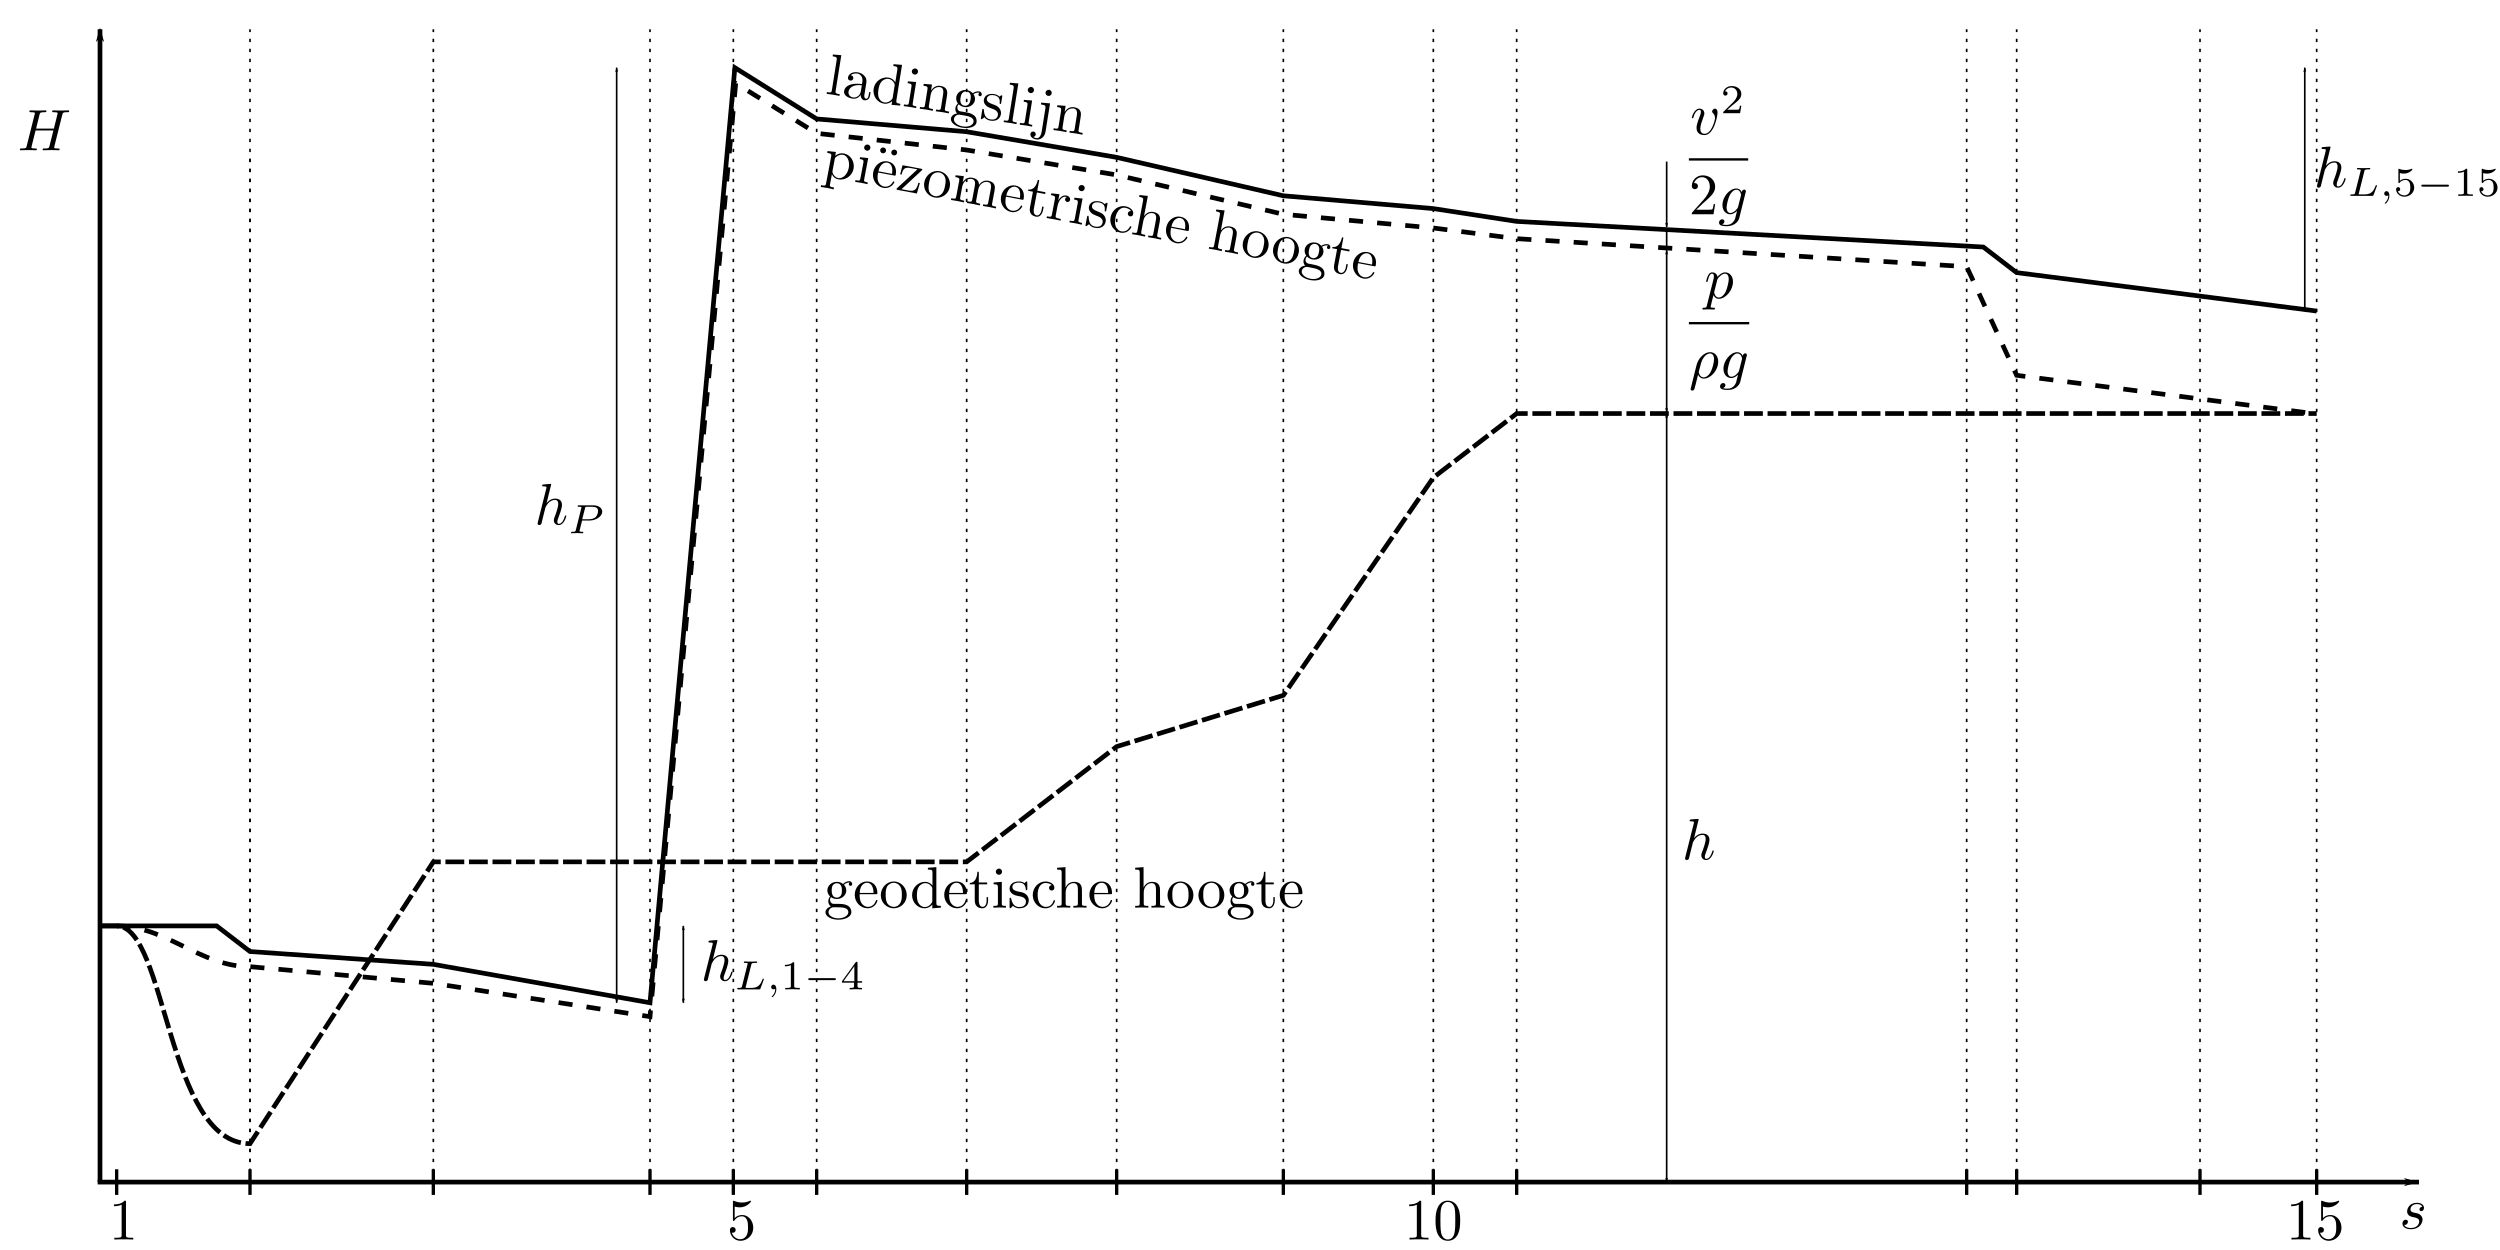 <?xml version="1.0" encoding="UTF-8" standalone="no"?>
<!-- Created with Inkscape (http://www.inkscape.org/) -->

<svg
   xmlns:ns0="http://www.iki.fi/pav/software/textext/"
   xmlns:dc="http://purl.org/dc/elements/1.1/"
   xmlns:cc="http://creativecommons.org/ns#"
   xmlns:rdf="http://www.w3.org/1999/02/22-rdf-syntax-ns#"
   xmlns:svg="http://www.w3.org/2000/svg"
   xmlns="http://www.w3.org/2000/svg"
   xmlns:sodipodi="http://sodipodi.sourceforge.net/DTD/sodipodi-0.dtd"
   xmlns:inkscape="http://www.inkscape.org/namespaces/inkscape"
   width="531.496"
   height="265.748"
   id="svg3041"
   version="1.1"
   inkscape:version="0.48.2 r9819"
   sodipodi:docname="leidingstelsel_energiehoogte.svg">
  <sodipodi:namedview
     id="base"
     pagecolor="#ffffff"
     bordercolor="#666666"
     borderopacity="1.0"
     inkscape:pageopacity="0.0"
     inkscape:pageshadow="2"
     inkscape:zoom="1.4"
     inkscape:cx="296.35719"
     inkscape:cy="88.012645"
     inkscape:document-units="mm"
     inkscape:current-layer="layer3"
     showgrid="false"
     inkscape:window-width="1366"
     inkscape:window-height="706"
     inkscape:window-x="-8"
     inkscape:window-y="-8"
     inkscape:window-maximized="1"
     units="mm">
    <inkscape:grid
       type="xygrid"
       id="grid2992"
       empspacing="5"
       visible="true"
       enabled="true"
       snapvisiblegridlinesonly="true"
       units="mm"
       spacingx="1mm"
       spacingy="1mm" />
  </sodipodi:namedview>
  <defs
     id="defs3043">
    <marker
       inkscape:stockid="Arrow1Mend"
       orient="auto"
       refY="0"
       refX="0"
       id="Arrow1Mend"
       style="overflow:visible">
      <path
         id="path5165"
         d="M 0,0 5,-5 -12.5,0 5,5 0,0 z"
         style="fill-rule:evenodd;stroke:#000000;stroke-width:1pt;marker-start:none"
         transform="matrix(-0.4,0,0,-0.4,-4,0)"
         inkscape:connector-curvature="0" />
    </marker>
    <marker
       inkscape:stockid="Arrow1Mstart"
       orient="auto"
       refY="0"
       refX="0"
       id="Arrow1Mstart"
       style="overflow:visible">
      <path
         id="path5162"
         d="M 0,0 5,-5 -12.5,0 5,5 0,0 z"
         style="fill-rule:evenodd;stroke:#000000;stroke-width:1pt;marker-start:none"
         transform="matrix(0.4,0,0,0.4,4,0)"
         inkscape:connector-curvature="0" />
    </marker>
    <marker
       inkscape:stockid="Arrow1Lstart"
       orient="auto"
       refY="0"
       refX="0"
       id="Arrow1Lstart"
       style="overflow:visible">
      <path
         id="path5156"
         d="M 0,0 5,-5 -12.5,0 5,5 0,0 z"
         style="fill-rule:evenodd;stroke:#000000;stroke-width:1pt;marker-start:none"
         transform="matrix(0.8,0,0,0.8,10,0)"
         inkscape:connector-curvature="0" />
    </marker>
    <marker
       inkscape:stockid="Arrow1Lend"
       orient="auto"
       refY="0"
       refX="0"
       id="Arrow1Lend"
       style="overflow:visible">
      <path
         id="path5159"
         d="M 0,0 5,-5 -12.5,0 5,5 0,0 z"
         style="fill-rule:evenodd;stroke:#000000;stroke-width:1pt;marker-start:none"
         transform="matrix(-0.8,0,0,-0.8,-10,0)"
         inkscape:connector-curvature="0" />
    </marker>
  </defs>
  <g
     inkscape:label="Laag 1"
     inkscape:groupmode="layer"
     id="layer1"
     transform="translate(0,-786.614)">
    <path
       style="fill:none;stroke:#000000;stroke-width:0.999;stroke-linecap:square;stroke-linejoin:miter;stroke-miterlimit:4;stroke-opacity:1;stroke-dasharray:none;marker-end:url(#Arrow1Lend)"
       d="m 21.26,1037.926 492.52,0"
       id="path17086"
       inkscape:connector-curvature="0" />
    <path
       inkscape:connector-curvature="0"
       id="path17780"
       d="m 21.26,1037.926 0,-245.09"
       style="fill:none;stroke:#000000;stroke-width:0.999;stroke-linecap:butt;stroke-linejoin:miter;stroke-miterlimit:4;stroke-opacity:1;stroke-dasharray:none;marker-end:url(#Arrow1Lend)"
       sodipodi:nodetypes="cc" />
    <path
       style="fill:none;stroke:#000000;stroke-width:0.709;stroke-linecap:butt;stroke-linejoin:miter;stroke-miterlimit:4;stroke-opacity:1;stroke-dasharray:none"
       d="m 53.15,1035.203 0,5.446"
       id="path17790"
       inkscape:connector-curvature="0" />
    <path
       style="fill:none;stroke:#000000;stroke-width:0.709;stroke-linecap:butt;stroke-linejoin:miter;stroke-miterlimit:4;stroke-opacity:1;stroke-dasharray:none"
       d="m 138.189,1035.203 0,5.446"
       id="path17794"
       inkscape:connector-curvature="0" />
    <path
       style="fill:none;stroke:#000000;stroke-width:0.709;stroke-linecap:butt;stroke-linejoin:miter;stroke-miterlimit:4;stroke-opacity:1;stroke-dasharray:none"
       d="m 155.906,1035.203 0,5.446"
       id="path17796"
       inkscape:connector-curvature="0" />
    <path
       style="fill:none;stroke:#000000;stroke-width:0.709;stroke-linecap:butt;stroke-linejoin:miter;stroke-miterlimit:4;stroke-opacity:1;stroke-dasharray:none"
       d="m 173.622,1035.203 0,5.446"
       id="path17798"
       inkscape:connector-curvature="0" />
    <path
       style="fill:none;stroke:#000000;stroke-width:0.709;stroke-linecap:butt;stroke-linejoin:miter;stroke-miterlimit:4;stroke-opacity:1;stroke-dasharray:none"
       d="m 205.512,1035.203 0,5.446"
       id="path17800"
       inkscape:connector-curvature="0" />
    <path
       style="fill:none;stroke:#000000;stroke-width:0.709;stroke-linecap:butt;stroke-linejoin:miter;stroke-miterlimit:4;stroke-opacity:1;stroke-dasharray:none"
       d="m 237.402,1035.203 0,5.446"
       id="path17802"
       inkscape:connector-curvature="0" />
    <path
       style="fill:none;stroke:#000000;stroke-width:0.709;stroke-linecap:butt;stroke-linejoin:miter;stroke-miterlimit:4;stroke-opacity:1;stroke-dasharray:none"
       d="m 272.835,1035.203 0,5.446"
       id="path17804"
       inkscape:connector-curvature="0" />
    <path
       style="fill:none;stroke:#000000;stroke-width:0.709;stroke-linecap:butt;stroke-linejoin:miter;stroke-miterlimit:4;stroke-opacity:1;stroke-dasharray:none"
       d="m 304.724,1035.203 0,5.446"
       id="path17806"
       inkscape:connector-curvature="0" />
    <path
       style="fill:none;stroke:#000000;stroke-width:0.709;stroke-linecap:butt;stroke-linejoin:miter;stroke-miterlimit:4;stroke-opacity:1;stroke-dasharray:none"
       d="m 322.441,1035.203 0,5.446"
       id="path17808"
       inkscape:connector-curvature="0" />
    <path
       style="fill:none;stroke:#000000;stroke-width:0.709;stroke-linecap:butt;stroke-linejoin:miter;stroke-miterlimit:4;stroke-opacity:1;stroke-dasharray:none"
       d="m 418.11,1035.203 0,5.446"
       id="path17810"
       inkscape:connector-curvature="0" />
    <path
       style="fill:none;stroke:#000000;stroke-width:0.709;stroke-linecap:butt;stroke-linejoin:miter;stroke-miterlimit:4;stroke-opacity:1;stroke-dasharray:none"
       d="m 428.74,1035.203 0,5.446"
       id="path17812"
       inkscape:connector-curvature="0" />
    <path
       style="fill:none;stroke:#000000;stroke-width:0.709;stroke-linecap:butt;stroke-linejoin:miter;stroke-miterlimit:4;stroke-opacity:1;stroke-dasharray:none"
       d="m 467.717,1035.203 0,5.446"
       id="path17814"
       inkscape:connector-curvature="0" />
    <path
       style="fill:none;stroke:#000000;stroke-width:0.709;stroke-linecap:butt;stroke-linejoin:miter;stroke-miterlimit:4;stroke-opacity:1;stroke-dasharray:none"
       d="m 492.52,1035.203 0,5.446"
       id="path17818"
       inkscape:connector-curvature="0" />
    <path
       inkscape:connector-curvature="0"
       id="path17792"
       d="m 92.126,1035.203 0,5.446"
       style="fill:none;stroke:#000000;stroke-width:0.709;stroke-linecap:butt;stroke-linejoin:miter;stroke-miterlimit:4;stroke-opacity:1;stroke-dasharray:none" />
    <path
       inkscape:connector-curvature="0"
       id="path17832"
       d="m 24.803,1035.203 0,5.446"
       style="fill:none;stroke:#000000;stroke-width:0.709;stroke-linecap:butt;stroke-linejoin:miter;stroke-miterlimit:4;stroke-opacity:1;stroke-dasharray:none" />
    <path
       style="fill:none;stroke:#000000;stroke-width:1;stroke-linecap:butt;stroke-linejoin:miter;stroke-miterlimit:4;stroke-opacity:1;stroke-dasharray:none;stroke-dashoffset:0"
       d="m 492.52,852.747 -63.78,-8.17 -7.087,-5.446 -99.213,-5.446 -17.717,-2.723 -31.89,-2.723 -35.433,-8.17 -31.89,-5.446 -31.89,-2.723 -17.388,-10.893 -18.046,198.795 -46.063,-8.17 -38.976,-2.723 -7.087,-5.446 -24.803,0"
       id="path17843"
       inkscape:connector-curvature="0"
       sodipodi:nodetypes="ccccccccccccccc" />
    <path
       style="fill:none;stroke:#000000;stroke-width:0.354;stroke-linecap:butt;stroke-linejoin:miter;stroke-miterlimit:4;stroke-opacity:1;stroke-dasharray:0.709, 1.417;stroke-dashoffset:0"
       d="m 304.724,1037.926 0,-245.09"
       id="path17845"
       inkscape:connector-curvature="0" />
    <path
       inkscape:connector-curvature="0"
       id="path17849"
       d="m 272.835,1037.926 0,-245.09"
       style="fill:none;stroke:#000000;stroke-width:0.354;stroke-linecap:butt;stroke-linejoin:miter;stroke-miterlimit:4;stroke-opacity:1;stroke-dasharray:0.709, 1.417;stroke-dashoffset:0" />
    <path
       style="fill:none;stroke:#000000;stroke-width:0.354;stroke-linecap:butt;stroke-linejoin:miter;stroke-miterlimit:4;stroke-opacity:1;stroke-dasharray:0.709, 1.417;stroke-dashoffset:0"
       d="m 237.402,1037.926 0,-245.09"
       id="path17851"
       inkscape:connector-curvature="0" />
    <path
       inkscape:connector-curvature="0"
       id="path17853"
       d="m 205.512,1037.926 0,-245.09"
       style="fill:none;stroke:#000000;stroke-width:0.354;stroke-linecap:butt;stroke-linejoin:miter;stroke-miterlimit:4;stroke-opacity:1;stroke-dasharray:0.709, 1.417;stroke-dashoffset:0" />
    <path
       style="fill:none;stroke:#000000;stroke-width:0.354;stroke-linecap:butt;stroke-linejoin:miter;stroke-miterlimit:4;stroke-opacity:1;stroke-dasharray:0.709, 1.417;stroke-dashoffset:0"
       d="m 173.622,1037.926 0,-245.09"
       id="path17855"
       inkscape:connector-curvature="0" />
    <path
       inkscape:connector-curvature="0"
       id="path17857"
       d="m 155.906,1037.926 0,-245.09"
       style="fill:none;stroke:#000000;stroke-width:0.354;stroke-linecap:butt;stroke-linejoin:miter;stroke-miterlimit:4;stroke-opacity:1;stroke-dasharray:0.709, 1.417;stroke-dashoffset:0" />
    <path
       style="fill:none;stroke:#000000;stroke-width:0.354;stroke-linecap:butt;stroke-linejoin:miter;stroke-miterlimit:4;stroke-opacity:1;stroke-dasharray:0.709, 1.417;stroke-dashoffset:0"
       d="m 138.189,1037.926 0,-245.09"
       id="path17859"
       inkscape:connector-curvature="0" />
    <path
       inkscape:connector-curvature="0"
       id="path17861"
       d="m 92.126,1037.926 0,-245.09"
       style="fill:none;stroke:#000000;stroke-width:0.354;stroke-linecap:butt;stroke-linejoin:miter;stroke-miterlimit:4;stroke-opacity:1;stroke-dasharray:0.709, 1.417;stroke-dashoffset:0" />
    <path
       style="fill:none;stroke:#000000;stroke-width:0.354;stroke-linecap:butt;stroke-linejoin:miter;stroke-miterlimit:4;stroke-opacity:1;stroke-dasharray:0.709, 1.417;stroke-dashoffset:0"
       d="m 53.15,1037.926 0,-217.857"
       id="path17863"
       inkscape:connector-curvature="0" />
    <path
       inkscape:connector-curvature="0"
       id="path17865"
       d="m 53.15,1037.926 0,-245.09"
       style="fill:none;stroke:#000000;stroke-width:0.354;stroke-linecap:butt;stroke-linejoin:miter;stroke-miterlimit:4;stroke-opacity:1;stroke-dasharray:0.709, 1.417;stroke-dashoffset:0" />
    <path
       inkscape:connector-curvature="0"
       id="path17867"
       d="m 322.441,1037.926 0,-245.09"
       style="fill:none;stroke:#000000;stroke-width:0.354;stroke-linecap:butt;stroke-linejoin:miter;stroke-miterlimit:4;stroke-opacity:1;stroke-dasharray:0.709, 1.417;stroke-dashoffset:0" />
    <path
       style="fill:none;stroke:#000000;stroke-width:0.354;stroke-linecap:butt;stroke-linejoin:miter;stroke-miterlimit:4;stroke-opacity:1;stroke-dasharray:0.709, 1.417;stroke-dashoffset:0"
       d="m 418.11,1037.926 0,-245.09"
       id="path17869"
       inkscape:connector-curvature="0" />
    <path
       inkscape:connector-curvature="0"
       id="path17871"
       d="m 428.74,1037.926 0,-245.09"
       style="fill:none;stroke:#000000;stroke-width:0.354;stroke-linecap:butt;stroke-linejoin:miter;stroke-miterlimit:4;stroke-opacity:1;stroke-dasharray:0.709, 1.417;stroke-dashoffset:0" />
    <path
       style="fill:none;stroke:#000000;stroke-width:0.354;stroke-linecap:butt;stroke-linejoin:miter;stroke-miterlimit:4;stroke-opacity:1;stroke-dasharray:0.709, 1.417;stroke-dashoffset:0"
       d="m 467.717,1037.926 0,-245.09"
       id="path17873"
       inkscape:connector-curvature="0" />
    <path
       inkscape:connector-curvature="0"
       id="path17875"
       d="m 492.52,1037.926 0,-245.09"
       style="fill:none;stroke:#000000;stroke-width:0.354;stroke-linecap:butt;stroke-linejoin:miter;stroke-miterlimit:4;stroke-opacity:1;stroke-dasharray:0.709, 1.417;stroke-dashoffset:0" />
  </g>
  <g
     inkscape:groupmode="layer"
     id="layer3"
     inkscape:label="Layer"
     transform="translate(0,-265.748)">
    <path
       style="fill:none;stroke:#000000;stroke-width:1;stroke-linecap:butt;stroke-linejoin:miter;stroke-miterlimit:4;stroke-opacity:1;stroke-dasharray:4, 1;stroke-dashoffset:0"
       d="m 21.26,462.595 c 0,0 2.362,0 3.543,0 10.63,0 10.63,46.295 28.346,46.295 l 38.976,-59.911 31.89,0 31.89,0 17.717,0 31.89,0 31.89,-24.509 35.433,-10.893 31.89,-46.295 17.717,-13.616 95.669,0 10.63,0 38.976,0 24.803,0"
       id="path17839"
       inkscape:connector-curvature="0"
       sodipodi:nodetypes="cscccccccccccccc" />
    <path
       style="fill:none;stroke:#000000;stroke-width:1;stroke-linecap:butt;stroke-linejoin:miter;stroke-miterlimit:4;stroke-opacity:1;stroke-dasharray:3, 3;stroke-dashoffset:0"
       d="m 24.803,462.595 c 10.63,0 17.717,8.664 28.346,8.664 l 38.976,3.543 46.063,7.087 18.224,-198.425 17.209,10.63 31.89,3.543 31.89,5.301 35.433,8.367 31.89,2.912 17.717,2.273 95.669,5.95 10.63,23.097 63.78,8.219"
       id="path17841"
       inkscape:connector-curvature="0"
       sodipodi:nodetypes="cccccccccccccc" />
    <path
       style="fill:none;stroke:#000000;stroke-width:0.354;stroke-linecap:butt;stroke-linejoin:miter;stroke-miterlimit:4;stroke-opacity:1;stroke-dasharray:none;marker-start:url(#Arrow1Lstart);marker-mid:none;marker-end:url(#Arrow1Lend)"
       d="m 354.331,517.06 0,-163.393"
       id="path17877"
       inkscape:connector-curvature="0" />
    <path
       inkscape:connector-curvature="0"
       id="path18445"
       d="m 354.331,318.817 0,-4.24"
       style="fill:none;stroke:#000000;stroke-width:0.354;stroke-linecap:butt;stroke-linejoin:miter;stroke-miterlimit:4;stroke-opacity:1;stroke-dasharray:none;marker-start:none;marker-mid:none;marker-end:none" />
    <path
       style="fill:none;stroke:#000000;stroke-width:0.354;stroke-linecap:butt;stroke-linejoin:miter;stroke-miterlimit:4;stroke-opacity:1;stroke-dasharray:none;marker-start:url(#Arrow1Lstart);marker-mid:none;marker-end:url(#Arrow1Lend)"
       d="m 354.331,353.399 0,-34.464"
       id="path18447"
       inkscape:connector-curvature="0" />
    <path
       inkscape:connector-curvature="0"
       id="path18835"
       d="m 131.102,478.935 0,-198.795"
       style="fill:none;stroke:#000000;stroke-width:0.354;stroke-linecap:butt;stroke-linejoin:miter;stroke-miterlimit:4;stroke-opacity:1;stroke-dasharray:none;marker-start:url(#Arrow1Lstart);marker-mid:none;marker-end:url(#Arrow1Lend)" />
    <path
       style="fill:none;stroke:#000000;stroke-width:0.354;stroke-linecap:butt;stroke-linejoin:miter;stroke-miterlimit:4;stroke-opacity:1;stroke-dasharray:none;marker-start:url(#Arrow1Lstart);marker-mid:none;marker-end:url(#Arrow1Lend)"
       d="m 145.276,478.935 0,-16.339"
       id="path18841"
       inkscape:connector-curvature="0" />
    <path
       inkscape:connector-curvature="0"
       id="path18847"
       d="m 489.992,331.881 0,-51.741"
       style="fill:none;stroke:#000000;stroke-width:0.354;stroke-linecap:butt;stroke-linejoin:miter;stroke-miterlimit:4;stroke-opacity:1;stroke-dasharray:none;marker-start:url(#Arrow1Lstart);marker-mid:none;marker-end:url(#Arrow1Lend)" />
    <g
       style="font-style:normal;font-variant:normal;font-weight:normal;font-stretch:normal;letter-spacing:normal;word-spacing:normal;text-anchor:start;fill:none;stroke:#000000;stroke-linecap:butt;stroke-linejoin:miter;stroke-miterlimit:10.433;stroke-opacity:1;stroke-dasharray:none;stroke-dashoffset:0"
       id="content"
       transform="matrix(1.25,0,0,-1.25,-275.54,1181.601)"
       xml:space="preserve"
       stroke-miterlimit="10.433"
       font-style="normal"
       font-variant="normal"
       font-weight="normal"
       font-stretch="normal"
       font-size-adjust="none"
       letter-spacing="normal"
       word-spacing="normal"
       ns0:text="$H$"
       ns0:preamble="D:\\Onderwijs\\FLUI\\Cursus\\FLUI_theorie\\tex\\commands.tex">
<path
   style="fill:#000000;stroke-width:0"
   inkscape:connector-curvature="0"
   d="m 231.02,713.15 0.01,0.03 0.01,0.03 0.01,0.03 0,0.03 0.01,0.02 0.01,0.03 0.01,0.02 0.01,0.03 0.01,0.02 0.01,0.02 0.01,0.02 0.02,0.02 0.01,0.01 0.02,0.02 0.01,0.01 0.02,0.02 0.02,0.01 0.03,0.01 0.02,0.01 0.03,0.01 0.03,0.01 0.03,0.01 0.02,0 0.02,0 0.02,0.01 0.01,0 0.02,0 0.03,0.01 0.02,0 0.02,0 0.02,0 0.03,0 0.02,0.01 0.03,0 0.03,0 0.02,0 0.03,0 0.03,0 0.03,0 0.03,0 0.04,0 0.03,0 c 0.26,0 0.34,0 0.34,0.2 0,0.11 -0.11,0.11 -0.14,0.11 -0.28,0 -1,-0.03 -1.28,-0.03 -0.28,0 -0.99,0.03 -1.28,0.03 -0.08,0 -0.19,0 -0.19,-0.2 0,-0.11 0.09,-0.11 0.28,-0.11 0.02,0 0.21,0 0.38,-0.02 0.18,-0.02 0.27,-0.03 0.27,-0.16 0,-0.04 -0.01,-0.06 -0.04,-0.19 l -0.6,-2.42 h -3.03 l 0.58,2.34 c 0.09,0.35 0.12,0.45 0.84,0.45 0.26,0 0.34,0 0.34,0.2 0,0.11 -0.11,0.11 -0.14,0.11 -0.28,0 -1,-0.03 -1.28,-0.03 -0.28,0 -0.99,0.03 -1.28,0.03 -0.08,0 -0.19,0 -0.19,-0.2 0,-0.11 0.09,-0.11 0.28,-0.11 0.02,0 0.21,0 0.38,-0.02 0.18,-0.02 0.27,-0.03 0.27,-0.16 0,-0.04 -0.01,-0.07 -0.04,-0.19 l -1.34,-5.33 c -0.09,-0.39 -0.11,-0.47 -0.9,-0.47 -0.18,0 -0.27,0 -0.27,-0.2 0,-0.1 0.12,-0.1 0.14,-0.1 0.28,0 0.98,0.03 1.26,0.03 0.21,0 0.43,-0.01 0.64,-0.01 0.22,0 0.44,-0.02 0.65,-0.02 0.08,0 0.2,0 0.2,0.19 0,0.11 -0.09,0.11 -0.28,0.11 -0.37,0 -0.65,0 -0.65,0.18 0,0.06 0.02,0.11 0.03,0.17 l 0.68,2.72 h 3.03 c -0.42,-1.65 -0.65,-2.59 -0.69,-2.74 -0.09,-0.32 -0.28,-0.33 -0.9,-0.33 -0.15,0 -0.24,0 -0.24,-0.2 0,-0.1 0.12,-0.1 0.14,-0.1 0.28,0 0.99,0.03 1.26,0.03 0.21,0 0.43,-0.01 0.64,-0.01 0.22,0 0.44,-0.02 0.65,-0.02 0.08,0 0.2,0 0.2,0.19 0,0.11 -0.09,0.11 -0.28,0.11 -0.37,0 -0.65,0 -0.65,0.18 0,0.06 0.02,0.11 0.03,0.17 z"
   id="path3142" />
</g>    <g
       style="font-style:normal;font-variant:normal;font-weight:normal;font-stretch:normal;letter-spacing:normal;word-spacing:normal;text-anchor:start;fill:none;stroke:#000000;stroke-linecap:butt;stroke-linejoin:miter;stroke-miterlimit:10.433;stroke-opacity:1;stroke-dasharray:none;stroke-dashoffset:0"
       ns0:preamble="D:\\Onderwijs\\FLUI\\Cursus\\FLUI_theorie\\tex\\commands.tex"
       ns0:text="$h_P$"
       word-spacing="normal"
       letter-spacing="normal"
       font-size-adjust="none"
       font-stretch="normal"
       font-weight="normal"
       font-variant="normal"
       font-style="normal"
       stroke-miterlimit="10.433"
       xml:space="preserve"
       transform="matrix(1.25,0,0,-1.25,-165.686,1261.151)"
       id="g3312">
<path
   id="path3314"
   d="m 226.29,713.91 0,0 0,0 0,0 0,0 0,0.01 0,0 0,0 0,0.01 -0.01,0 0,0.01 0,0 0,0 0,0.01 0,0 0,0.01 -0.01,0 0,0.01 0,0 -0.01,0.01 0,0 0,0.01 -0.01,0 0,0 0,0 0,0.01 -0.01,0 0,0 0,0 -0.01,0 0,0.01 0,0 -0.01,0 0,0 -0.01,0 0,0 0,0 -0.01,0 0,0.01 -0.01,0 0,0 -0.01,0 0,0 -0.01,0 -0.01,0 0,0 c -0.23,0 -0.96,-0.08 -1.22,-0.1 -0.07,-0.01 -0.18,-0.02 -0.18,-0.2 0,-0.12 0.09,-0.12 0.23,-0.12 0.48,0 0.5,-0.07 0.5,-0.17 l -0.03,-0.2 -1.44,-5.72 c -0.04,-0.14 -0.04,-0.16 -0.04,-0.22 0,-0.22 0.2,-0.27 0.29,-0.27 0.16,0 0.32,0.12 0.37,0.25 l 0.18,0.76 0.22,0.89 c 0.06,0.22 0.12,0.44 0.17,0.67 0.02,0.06 0.1,0.39 0.11,0.45 0.03,0.09 0.34,0.64 0.68,0.91 0.22,0.16 0.53,0.35 0.95,0.35 0.43,0 0.54,-0.34 0.54,-0.7 0,-0.53 -0.38,-1.62 -0.62,-2.22 -0.08,-0.23 -0.13,-0.35 -0.13,-0.55 0,-0.47 0.35,-0.81 0.82,-0.81 0.94,0 1.3,1.45 1.3,1.53 0,0.1 -0.09,0.1 -0.12,0.1 -0.09,0 -0.09,-0.04 -0.14,-0.18 -0.15,-0.53 -0.47,-1.24 -1.02,-1.24 -0.17,0 -0.24,0.1 -0.24,0.33 0,0.25 0.09,0.49 0.18,0.71 0.16,0.42 0.61,1.61 0.61,2.18 0,0.65 -0.4,1.07 -1.15,1.07 -0.62,0 -1.1,-0.31 -1.47,-0.77 z"
   inkscape:connector-curvature="0"
   style="fill:#000000;stroke-width:0" />
<path
   id="path3316"
   d="m 231.55,707.79 0.02,0.22 0.48,1.88 c 0.05,0.22 0.06,0.24 0.35,0.24 h 0.82 c 0.65,0 1.05,-0.2 1.05,-0.69 0,-0.21 -0.08,-0.76 -0.43,-1.08 -0.25,-0.22 -0.65,-0.35 -1.15,-0.35 h -1.12 l -0.02,-0.22 h 1.26 c 1.17,0 2.17,0.75 2.17,1.51 0,0.58 -0.57,1.08 -1.52,1.08 h -2.44 c -0.14,0 -0.23,0 -0.23,-0.15 0,-0.1 0.08,-0.1 0.23,-0.1 0.12,0 0.14,0 0.27,-0.01 0.14,-0.02 0.15,-0.03 0.15,-0.1 0,-0.01 0,-0.05 -0.03,-0.15 l -0.92,-3.67 c -0.06,-0.27 -0.07,-0.32 -0.61,-0.32 -0.13,0 -0.21,0 -0.21,-0.15 0,-0.01 0,-0.1 0.11,-0.1 0.2,0 0.7,0.03 0.9,0.03 0.12,0 0.37,0 0.48,-0.01 0.14,0 0.32,-0.02 0.45,-0.02 0.04,0 0.15,0 0.15,0.15 0,0.1 -0.09,0.1 -0.23,0.1 0,0 -0.14,0 -0.26,0.02 -0.16,0.01 -0.16,0.03 -0.16,0.1 0,0.01 0,0.05 0.03,0.15 z"
   inkscape:connector-curvature="0"
   style="fill:#000000;stroke-width:0" />
</g>    <g
       id="g3490"
       transform="matrix(1.25,0,0,-1.25,-130.33,1358.126)"
       xml:space="preserve"
       stroke-miterlimit="10.433"
       font-style="normal"
       font-variant="normal"
       font-weight="normal"
       font-stretch="normal"
       font-size-adjust="none"
       letter-spacing="normal"
       word-spacing="normal"
       ns0:text="$h_{L,1-4}$"
       ns0:preamble="D:\\Onderwijs\\FLUI\\Cursus\\FLUI_theorie\\tex\\commands.tex"
       style="font-style:normal;font-variant:normal;font-weight:normal;font-stretch:normal;letter-spacing:normal;word-spacing:normal;text-anchor:start;fill:none;stroke:#000000;stroke-linecap:butt;stroke-linejoin:miter;stroke-miterlimit:10.433;stroke-opacity:1;stroke-dasharray:none;stroke-dashoffset:0">
<path
   style="fill:#000000;stroke-width:0"
   inkscape:connector-curvature="0"
   d="m 226.29,713.91 0,0 0,0 0,0 0,0 0,0.01 0,0 0,0 0,0.01 -0.01,0 0,0.01 0,0 0,0 0,0.01 0,0 0,0.01 -0.01,0 0,0.01 0,0 -0.01,0.01 0,0 0,0.01 -0.01,0 0,0 0,0 0,0.01 -0.01,0 0,0 0,0 -0.01,0 0,0.01 0,0 -0.01,0 0,0 -0.01,0 0,0 0,0 -0.01,0 0,0.01 -0.01,0 0,0 -0.01,0 0,0 -0.01,0 -0.01,0 0,0 c -0.23,0 -0.96,-0.08 -1.22,-0.1 -0.07,-0.01 -0.18,-0.02 -0.18,-0.2 0,-0.12 0.09,-0.12 0.23,-0.12 0.48,0 0.5,-0.07 0.5,-0.17 l -0.03,-0.2 -1.44,-5.72 c -0.04,-0.14 -0.04,-0.16 -0.04,-0.22 0,-0.22 0.2,-0.27 0.29,-0.27 0.16,0 0.32,0.12 0.37,0.25 l 0.18,0.76 0.22,0.89 c 0.06,0.22 0.12,0.44 0.17,0.67 0.02,0.06 0.1,0.39 0.11,0.45 0.03,0.09 0.34,0.64 0.68,0.91 0.22,0.16 0.53,0.35 0.95,0.35 0.43,0 0.54,-0.34 0.54,-0.7 0,-0.53 -0.38,-1.62 -0.62,-2.22 -0.08,-0.23 -0.13,-0.35 -0.13,-0.55 0,-0.47 0.35,-0.81 0.82,-0.81 0.94,0 1.3,1.45 1.3,1.53 0,0.1 -0.09,0.1 -0.12,0.1 -0.09,0 -0.09,-0.04 -0.14,-0.18 -0.15,-0.53 -0.47,-1.24 -1.02,-1.24 -0.17,0 -0.24,0.1 -0.24,0.33 0,0.25 0.09,0.49 0.18,0.71 0.16,0.42 0.61,1.61 0.61,2.18 0,0.65 -0.4,1.07 -1.15,1.07 -0.62,0 -1.1,-0.31 -1.47,-0.77 z"
   id="path3492" />
<path
   style="fill:#000000;stroke-width:0"
   inkscape:connector-curvature="0"
   d="m 232.04,709.81 0.01,0.02 0,0.02 0.01,0.03 0,0.02 0.01,0.01 0.01,0.02 0,0.02 0.01,0.02 0.01,0.01 0.01,0.01 0.01,0.02 0.01,0.01 0.01,0.01 0.02,0.01 0.01,0.01 0.02,0.01 0.02,0.01 0.02,0.01 0.02,0.01 0.02,0 0.01,0.01 0.02,0 0.01,0 0.02,0.01 0.01,0 0.02,0 0.01,0 0.02,0.01 0.02,0 0.02,0 0.02,0 0.02,0 0.02,0 0.02,0 0.02,0.01 0.02,0 0.03,0 0.02,0 0.03,0 0.02,0 0.03,0 0.03,0 0.03,0 0.03,0 c 0.21,0 0.28,0 0.28,0.15 0,0.01 -0.01,0.1 -0.12,0.1 -0.16,0 -0.34,-0.01 -0.51,-0.02 -0.18,-0.01 -0.39,-0.01 -0.56,-0.01 -0.15,0 -0.33,0.01 -0.48,0.01 -0.15,0 -0.31,0.02 -0.45,0.02 -0.05,0 -0.15,0 -0.15,-0.15 0,-0.1 0.08,-0.1 0.22,-0.1 0.01,0 0.14,0 0.27,-0.01 0.14,-0.02 0.16,-0.03 0.16,-0.1 0,-0.01 0,-0.05 -0.03,-0.15 l -0.93,-3.7 c -0.06,-0.23 -0.07,-0.29 -0.61,-0.29 -0.12,0 -0.21,0 -0.21,-0.15 0,-0.1 0.09,-0.1 0.21,-0.1 h 3.51 c 0.17,0 0.18,0.01 0.23,0.14 0.07,0.19 0.59,1.54 0.59,1.59 0,0.02 -0.01,0.1 -0.12,0.1 -0.08,0 -0.09,-0.04 -0.13,-0.15 -0.27,-0.66 -0.57,-1.43 -1.85,-1.43 h -0.79 c -0.21,0 -0.22,0.01 -0.22,0.07 0,0.01 0,0.04 0.03,0.15 z"
   id="path3494" />
<path
   style="fill:#000000;stroke-width:0"
   inkscape:connector-curvature="0"
   d="m 236.11,705.74 0,-0.07 -0.01,-0.07 0,-0.08 -0.01,-0.08 -0.01,-0.03 0,-0.04 -0.01,-0.04 -0.01,-0.04 -0.01,-0.04 -0.01,-0.04 -0.01,-0.04 -0.02,-0.04 -0.01,-0.04 -0.02,-0.04 -0.02,-0.04 -0.02,-0.04 -0.02,-0.04 -0.02,-0.04 -0.03,-0.05 -0.02,-0.04 -0.03,-0.04 -0.03,-0.04 -0.03,-0.04 -0.04,-0.04 -0.03,-0.04 -0.04,-0.05 -0.04,-0.04 -0.05,-0.04 c -0.02,-0.03 -0.05,-0.05 -0.05,-0.08 0,-0.05 0.06,-0.1 0.1,-0.1 0.1,0 0.69,0.55 0.69,1.38 0,0.43 -0.17,0.76 -0.49,0.76 -0.22,0 -0.39,-0.18 -0.39,-0.4 0,-0.22 0.16,-0.4 0.4,-0.4 0.17,0 0.28,0.11 0.29,0.11 z"
   id="path3496" />
<path
   style="fill:#000000;stroke-width:0"
   inkscape:connector-curvature="0"
   d="m 239.34,710.05 0,0.01 0,0.01 0,0.01 0,0.01 0,0 0,0.01 0,0.01 0,0.01 0,0 0,0.01 -0.01,0.01 0,0 0,0.01 0,0 0,0.01 0,0 0,0.01 0,0 0,0.01 0,0.01 -0.01,0.01 0,0 -0.01,0.01 0,0.01 0,0 -0.01,0.01 -0.01,0 0,0 -0.01,0.01 -0.01,0 -0.01,0 -0.01,0 0,0 -0.01,0 0,0 -0.01,0.01 0,0 -0.01,0 -0.01,0 0,0 -0.01,0 -0.01,0 0,0 -0.01,0 -0.01,0 -0.01,0 -0.01,0 0,0 -0.01,0 -0.01,0 c -0.45,-0.44 -1.08,-0.45 -1.37,-0.45 v -0.25 c 0.17,0 0.63,0 1.01,0.2 v -3.55 c 0,-0.23 0,-0.32 -0.69,-0.32 h -0.27 v -0.25 c 0.13,0.01 0.98,0.03 1.24,0.03 0.22,0 1.1,-0.02 1.25,-0.03 v 0.25 h -0.27 c -0.69,0 -0.69,0.09 -0.69,0.32 z"
   id="path3498" />
<path
   style="fill:#000000;stroke-width:0"
   inkscape:connector-curvature="0"
   d="m 246.16,707.2 0.01,0 0.01,0 0.01,0 0.01,0 0.02,0 0.02,0 0.01,0 0.01,0.01 0.01,0 0.01,0 0.01,0 0.02,0 0.01,0.01 0.01,0 0.01,0 0.01,0.01 0.01,0 0.01,0.01 0.01,0 0,0.01 0.01,0.01 0.01,0 0,0.01 0.01,0 0,0.01 0,0 0.01,0.01 0,0 0,0.01 0,0 0.01,0.01 0,0 0,0.01 0,0.01 0,0 0,0.01 0,0.01 0,0 0,0.01 0,0.01 c 0,0.17 -0.16,0.17 -0.27,0.17 h -4.15 c -0.12,0 -0.28,0 -0.28,-0.16 0,-0.18 0.16,-0.18 0.28,-0.18 z"
   id="path3500" />
<path
   style="fill:#000000;stroke-width:0"
   inkscape:connector-curvature="0"
   d="m 250.89,706.77 v 0.25 h -0.78 v 3.1 c 0,0.15 0,0.2 -0.15,0.2 -0.08,0 -0.11,0 -0.18,-0.1 l -2.31,-3.2 v -0.25 h 2.05 l 0.05,0.25 h -1.84 l 1.84,2.55 v -2.55 l -0.05,-0.25 v -0.57 c 0,-0.23 0,-0.32 -0.56,-0.32 h -0.19 v -0.25 c 0.35,0.02 0.79,0.03 1.04,0.03 0.26,0 0.71,-0.01 1.06,-0.03 v 0.25 h -0.19 c -0.57,0 -0.57,0.09 -0.57,0.32 v 0.57 z"
   id="path3502" />
</g>    <g
       style="font-style:normal;font-variant:normal;font-weight:normal;font-stretch:normal;letter-spacing:normal;word-spacing:normal;text-anchor:start;fill:none;stroke:#000000;stroke-linecap:butt;stroke-linejoin:miter;stroke-miterlimit:10.433;stroke-opacity:1;stroke-dasharray:none;stroke-dashoffset:0"
       ns0:preamble="D:\\Onderwijs\\FLUI\\Cursus\\FLUI_theorie\\tex\\commands.tex"
       ns0:text="$h$"
       word-spacing="normal"
       letter-spacing="normal"
       font-size-adjust="none"
       font-stretch="normal"
       font-weight="normal"
       font-variant="normal"
       font-style="normal"
       stroke-miterlimit="10.433"
       xml:space="preserve"
       transform="matrix(1.25,0,0,-1.25,78.266,1332.367)"
       id="g3686">
<path
   id="path3688"
   d="m 226.29,713.91 0,0 0,0 0,0 0,0 0,0.01 0,0 0,0 0,0.01 -0.01,0 0,0.01 0,0 0,0 0,0.01 0,0 0,0.01 -0.01,0 0,0.01 0,0 -0.01,0.01 0,0 0,0.01 -0.01,0 0,0 0,0 0,0.01 -0.01,0 0,0 0,0 -0.01,0 0,0.01 0,0 -0.01,0 0,0 -0.01,0 0,0 0,0 -0.01,0 0,0.01 -0.01,0 0,0 -0.01,0 0,0 -0.01,0 -0.01,0 0,0 c -0.23,0 -0.96,-0.08 -1.22,-0.1 -0.07,-0.01 -0.18,-0.02 -0.18,-0.2 0,-0.12 0.09,-0.12 0.23,-0.12 0.48,0 0.5,-0.07 0.5,-0.17 l -0.03,-0.2 -1.44,-5.72 c -0.04,-0.14 -0.04,-0.16 -0.04,-0.22 0,-0.22 0.2,-0.27 0.29,-0.27 0.16,0 0.32,0.12 0.37,0.25 l 0.18,0.76 0.22,0.89 c 0.06,0.22 0.12,0.44 0.17,0.67 0.02,0.06 0.1,0.39 0.11,0.45 0.03,0.09 0.34,0.64 0.68,0.91 0.22,0.16 0.53,0.35 0.95,0.35 0.43,0 0.54,-0.34 0.54,-0.7 0,-0.53 -0.38,-1.62 -0.62,-2.22 -0.08,-0.23 -0.13,-0.35 -0.13,-0.55 0,-0.47 0.35,-0.81 0.82,-0.81 0.94,0 1.3,1.45 1.3,1.53 0,0.1 -0.09,0.1 -0.12,0.1 -0.09,0 -0.09,-0.04 -0.14,-0.18 -0.15,-0.53 -0.47,-1.24 -1.02,-1.24 -0.17,0 -0.24,0.1 -0.24,0.33 0,0.25 0.09,0.49 0.18,0.71 0.16,0.42 0.61,1.61 0.61,2.18 0,0.65 -0.4,1.07 -1.15,1.07 -0.62,0 -1.1,-0.31 -1.47,-0.77 z"
   inkscape:connector-curvature="0"
   style="fill:#000000;stroke-width:0" />
</g>    <g
       style="font-style:normal;font-variant:normal;font-weight:normal;font-stretch:normal;letter-spacing:normal;word-spacing:normal;text-anchor:start;fill:none;stroke:#000000;stroke-linecap:butt;stroke-linejoin:miter;stroke-miterlimit:10.433;stroke-opacity:1;stroke-dasharray:none;stroke-dashoffset:0"
       ns0:preamble="D:\\Onderwijs\\FLUI\\Cursus\\FLUI_theorie\\tex\\commands.tex"
       ns0:text="$\\dfrac{p}{\\rho g}$"
       word-spacing="normal"
       letter-spacing="normal"
       font-size-adjust="none"
       font-stretch="normal"
       font-weight="normal"
       font-variant="normal"
       font-style="normal"
       stroke-miterlimit="10.433"
       xml:space="preserve"
       transform="matrix(1.25,0,0,-1.25,78.266,1220.143)"
       id="g4080">
<path
   id="path4082"
   d="m 227.7,711.59 -0.01,-0.03 -0.01,-0.03 0,-0.03 -0.01,-0.03 -0.01,-0.02 0,-0.03 -0.01,-0.02 -0.01,-0.02 0,-0.02 -0.01,-0.02 -0.01,-0.02 -0.01,-0.01 -0.01,-0.02 -0.01,-0.01 -0.01,-0.01 -0.02,-0.01 -0.01,-0.01 -0.01,-0.01 -0.02,-0.01 -0.02,-0.01 -0.02,-0.01 -0.02,0 -0.02,-0.01 -0.02,0 -0.03,-0.01 -0.02,0 -0.02,0 -0.01,-0.01 -0.02,0 -0.01,0 -0.02,0 -0.02,0 -0.01,0 -0.02,0 -0.02,0 -0.02,0 -0.02,0 -0.02,0 c -0.12,0 -0.23,0 -0.23,-0.19 0,-0.08 0.05,-0.12 0.13,-0.12 0.27,0 0.56,0.03 0.84,0.03 0.33,0 0.66,-0.03 0.98,-0.03 0.05,0 0.18,0 0.18,0.2 0,0.11 -0.1,0.11 -0.24,0.11 -0.49,0 -0.49,0.07 -0.49,0.16 0,0.12 0.41,1.74 0.48,1.99 0.13,-0.29 0.41,-0.64 0.92,-0.64 l -0.01,0.22 c -0.66,0 -0.79,0.82 -0.79,0.88 0,0.02 0,0.04 0.03,0.16 l 0.49,1.95 c 0.07,0.27 0.34,0.54 0.52,0.69 0.35,0.31 0.63,0.38 0.8,0.38 0.4,0 0.64,-0.35 0.64,-0.93 0,-0.59 -0.33,-1.73 -0.51,-2.11 -0.34,-0.7 -0.81,-1.02 -1.18,-1.02 l 0.01,-0.22 c 1.15,0 2.4,1.45 2.4,2.91 0,0.93 -0.57,1.59 -1.33,1.59 -0.5,0 -0.97,-0.36 -1.3,-0.75 -0.1,0.54 -0.53,0.75 -0.9,0.75 -0.45,0 -0.64,-0.39 -0.73,-0.57 -0.18,-0.34 -0.31,-0.93 -0.31,-0.96 0,-0.1 0.1,-0.1 0.12,-0.1 0.1,0 0.11,0.01 0.17,0.23 0.17,0.7 0.37,1.18 0.72,1.18 0.17,0 0.31,-0.08 0.31,-0.46 0,-0.23 -0.03,-0.34 -0.07,-0.5 z"
   inkscape:connector-curvature="0"
   style="fill:#000000;stroke-width:0" />
<line
   id="line4084"
   y2="708.55"
   x2="234.89"
   y1="708.55"
   x1="224.63"
   style="stroke-width:0.398" />
<path
   id="path4086"
   d="m 224.96,697.51 -0.01,-0.01 0,0 0,-0.01 0,-0.01 0,0 0,0 0,-0.01 0,0 0,-0.01 -0.01,0 0,-0.01 0,0 0,-0.01 0,0 0,-0.01 0,0 0,-0.01 -0.01,-0.01 0,0 0,-0.01 0,0 0,-0.01 0,0 0,0 0,-0.01 0,0 0,-0.01 0,0 0,0 0,0 0,-0.01 0,0 0,0 0,0 0,-0.01 0,0 c 0,-0.15 0.11,-0.27 0.28,-0.27 0.2,0 0.32,0.18 0.34,0.21 0.05,0.09 0.37,1.42 0.64,2.49 0.2,-0.4 0.52,-0.66 0.99,-0.66 l -0.02,0.21 c -0.69,0 -0.85,0.8 -0.85,0.89 0,0.04 0.05,0.24 0.08,0.37 0.28,1.11 0.38,1.47 0.6,1.86 0.42,0.73 0.92,0.95 1.23,0.95 0.37,0 0.69,-0.29 0.69,-0.98 0,-0.54 -0.29,-1.65 -0.56,-2.14 -0.33,-0.63 -0.81,-0.95 -1.19,-0.95 h 0 l 0.02,-0.21 c 1.16,0 2.44,1.4 2.44,2.88 0,1.05 -0.65,1.62 -1.38,1.62 -0.97,0 -2.01,-1 -2.31,-2.21 z"
   inkscape:connector-curvature="0"
   style="fill:#000000;stroke-width:0" />
<path
   id="path4088"
   d="m 234.46,702.97 0.01,0.01 0,0.01 0,0.01 0,0.01 0.01,0.02 0,0.02 0,0.01 0.01,0.01 0,0.01 0,0.01 0,0.01 0,0.01 0,0.01 0,0 0,0.01 0,0.01 0,0 0,0.01 c 0,0.17 -0.11,0.27 -0.28,0.27 -0.1,0 -0.37,-0.07 -0.41,-0.43 -0.18,0.37 -0.53,0.63 -0.93,0.63 l 0.01,-0.22 c 0.66,0 0.8,-0.81 0.8,-0.86 0,-0.05 -0.02,-0.11 -0.03,-0.15 l -0.48,-1.89 c -0.06,-0.26 -0.29,-0.51 -0.51,-0.7 -0.2,-0.18 -0.51,-0.36 -0.8,-0.36 -0.5,0 -0.65,0.52 -0.65,0.92 0,0.47 0.29,1.65 0.56,2.15 0.27,0.49 0.69,0.89 1.11,0.89 l -0.01,0.22 c -1.13,0 -2.36,-1.4 -2.36,-2.83 0,-0.98 0.6,-1.57 1.32,-1.57 0.58,0 1.05,0.47 1.15,0.58 l 0.01,-0.01 c -0.21,-0.88 -0.33,-1.29 -0.33,-1.31 -0.04,-0.09 -0.37,-1.07 -1.43,-1.07 -0.19,0 -0.52,0.01 -0.8,0.1 0.3,0.09 0.41,0.34 0.41,0.51 0,0.16 -0.11,0.35 -0.38,0.35 -0.21,0 -0.53,-0.18 -0.53,-0.58 0,-0.4 0.37,-0.6 1.32,-0.6 1.24,0 1.96,0.77 2.11,1.37 z"
   inkscape:connector-curvature="0"
   style="fill:#000000;stroke-width:0" />
</g>    <g
       id="g4280"
       transform="matrix(1.25,0,0,-1.25,78.266,1180.553)"
       xml:space="preserve"
       stroke-miterlimit="10.433"
       font-style="normal"
       font-variant="normal"
       font-weight="normal"
       font-stretch="normal"
       font-size-adjust="none"
       letter-spacing="normal"
       word-spacing="normal"
       ns0:text="$\\dfrac{v^2}{2g}$"
       ns0:preamble="D:\\Onderwijs\\FLUI\\Cursus\\FLUI_theorie\\tex\\commands.tex"
       style="font-style:normal;font-variant:normal;font-weight:normal;font-stretch:normal;letter-spacing:normal;word-spacing:normal;text-anchor:start;fill:none;stroke:#000000;stroke-linecap:butt;stroke-linejoin:miter;stroke-miterlimit:10.433;stroke-opacity:1;stroke-dasharray:none;stroke-dashoffset:0">
<path
   d="m 229.5,712.67 0,0.03 0,0.02 0,0.03 0,0.02 0,0.02 -0.01,0.02 0,0.03 0,0.02 -0.01,0.04 0,0.04 -0.01,0.03 -0.01,0.04 -0.01,0.03 -0.01,0.03 -0.02,0.03 -0.01,0.03 -0.01,0.03 -0.02,0.02 -0.01,0.02 -0.02,0.02 -0.02,0.02 -0.01,0.02 -0.02,0.02 -0.02,0.01 -0.02,0.01 -0.02,0.02 -0.01,0.01 -0.02,0.01 -0.02,0 -0.02,0.01 -0.02,0.01 -0.02,0 -0.01,0 -0.02,0.01 -0.02,0 -0.02,0 c -0.24,0 -0.48,-0.26 -0.48,-0.48 0,-0.13 0.05,-0.19 0.16,-0.3 0.2,-0.19 0.33,-0.45 0.33,-0.81 0,-0.42 -0.6,-2.69 -1.77,-2.69 -0.51,0 -0.73,0.34 -0.73,0.86 0,0.56 0.27,1.28 0.57,2.11 0.07,0.17 0.12,0.3 0.12,0.49 0,0.45 -0.32,0.82 -0.81,0.82 -0.94,0 -1.32,-1.44 -1.32,-1.53 0,-0.1 0.1,-0.1 0.12,-0.1 0.1,0 0.11,0.02 0.16,0.18 0.29,1 0.72,1.23 1.01,1.23 0.08,0 0.25,0 0.25,-0.32 0,-0.25 -0.1,-0.51 -0.17,-0.69 -0.44,-1.16 -0.57,-1.61 -0.57,-2.04 0,-1.07 0.87,-1.23 1.33,-1.23 1.67,0 2.24,3.29 2.24,3.8 z"
   id="path4282"
   inkscape:connector-curvature="0"
   style="fill:#000000;stroke-width:0" />
<path
   d="m 233.55,713.86 h -0.24 c -0.02,-0.15 -0.09,-0.56 -0.18,-0.63 -0.06,-0.05 -0.59,-0.05 -0.69,-0.05 h -1.28 c 0.73,0.65 0.97,0.85 1.39,1.17 0.52,0.41 1,0.85 1,1.5 0,0.85 -0.74,1.36 -1.63,1.36 -0.86,0 -1.45,-0.6 -1.45,-1.24 0,-0.36 0.3,-0.39 0.37,-0.39 0.17,0 0.37,0.12 0.37,0.37 0,0.12 -0.05,0.36 -0.41,0.36 0.21,0.5 0.69,0.65 1.02,0.65 0.69,0 1.05,-0.54 1.05,-1.11 0,-0.6 -0.43,-1.08 -0.65,-1.33 l -1.68,-1.66 c -0.07,-0.06 -0.07,-0.07 -0.07,-0.27 h 2.87 z"
   id="path4284"
   inkscape:connector-curvature="0"
   style="fill:#000000;stroke-width:0" />
<line
   x1="224.63"
   y1="704.73"
   x2="234.72"
   y2="704.73"
   id="line4286"
   style="stroke-width:0.398" />
<path
   d="m 225.89,696.17 1.06,1.02 c 1.55,1.37 2.15,1.91 2.15,2.9 0,1.13 -0.9,1.93 -2.11,1.93 -1.13,0 -1.86,-0.91 -1.86,-1.8 0,-0.55 0.49,-0.55 0.52,-0.55 0.17,0 0.52,0.11 0.52,0.52 0,0.26 -0.18,0.52 -0.53,0.52 -0.08,0 -0.1,0 -0.13,-0.01 0.23,0.64 0.77,1.01 1.35,1.01 0.9,0 1.33,-0.8 1.33,-1.62 0,-0.79 -0.5,-1.58 -1.04,-2.19 l -1.91,-2.13 c -0.11,-0.11 -0.11,-0.13 -0.11,-0.37 h 3.69 l 0.28,1.73 h -0.25 c -0.05,-0.3 -0.12,-0.73 -0.22,-0.88 -0.07,-0.08 -0.73,-0.08 -0.95,-0.08 z"
   id="path4288"
   inkscape:connector-curvature="0"
   style="fill:#000000;stroke-width:0" />
<path
   d="m 234.29,699.15 0.01,0.01 0,0.01 0,0.01 0,0.01 0.01,0.02 0,0.01 0,0.01 0.01,0.02 0,0.01 0,0.01 0,0.01 0,0.01 0,0.01 0,0 0,0.01 0,0.01 0,0 0,0.01 c 0,0.17 -0.11,0.27 -0.28,0.27 -0.1,0 -0.37,-0.07 -0.41,-0.43 -0.18,0.37 -0.53,0.62 -0.93,0.62 l 0.01,-0.21 c 0.66,0 0.8,-0.81 0.8,-0.86 0,-0.05 -0.02,-0.11 -0.03,-0.15 l -0.48,-1.9 c -0.06,-0.25 -0.29,-0.5 -0.51,-0.69 -0.2,-0.18 -0.51,-0.36 -0.8,-0.36 -0.5,0 -0.65,0.52 -0.65,0.92 0,0.47 0.29,1.64 0.56,2.15 0.27,0.49 0.69,0.89 1.11,0.89 l -0.01,0.21 c -1.13,0 -2.36,-1.39 -2.36,-2.82 0,-0.98 0.6,-1.57 1.32,-1.57 0.59,0 1.05,0.47 1.15,0.58 l 0.01,-0.01 c -0.21,-0.88 -0.33,-1.29 -0.33,-1.31 -0.04,-0.09 -0.37,-1.07 -1.43,-1.07 -0.19,0 -0.52,0.01 -0.79,0.09 0.29,0.1 0.4,0.35 0.4,0.52 0,0.16 -0.11,0.35 -0.37,0.35 -0.22,0 -0.54,-0.18 -0.54,-0.58 0,-0.4 0.37,-0.6 1.32,-0.6 1.24,0 1.96,0.77 2.11,1.37 z"
   id="path4290"
   inkscape:connector-curvature="0"
   style="fill:#000000;stroke-width:0" />
</g>    <path
       style="fill:none;stroke:#000000;stroke-width:0.354;stroke-linecap:butt;stroke-linejoin:miter;stroke-miterlimit:4;stroke-opacity:1;stroke-dasharray:none;marker-start:url(#Arrow1Lstart);marker-mid:none;marker-end:none"
       d="m 354.331,314.019 0,-13.919"
       id="path5403"
       inkscape:connector-curvature="0" />
    <g
       id="g6273"
       transform="matrix(1.25,0,0,-1.25,230.82,1410.859)"
       xml:space="preserve"
       stroke-miterlimit="10.433"
       font-style="normal"
       font-variant="normal"
       font-weight="normal"
       font-stretch="normal"
       font-size-adjust="none"
       letter-spacing="normal"
       word-spacing="normal"
       ns0:text="$s$"
       ns0:preamble="D:\\Onderwijs\\FLUI\\Cursus\\FLUI_theorie\\tex\\commands.tex"
       style="font-style:normal;font-variant:normal;font-weight:normal;font-stretch:normal;letter-spacing:normal;word-spacing:normal;text-anchor:start;fill:none;stroke:#000000;stroke-linecap:butt;stroke-linejoin:miter;stroke-miterlimit:10.433;stroke-opacity:1;stroke-dasharray:none;stroke-dashoffset:0">
<path
   style="fill:#000000;stroke-width:0"
   inkscape:connector-curvature="0"
   d="m 227.32,710.84 -0.02,0 -0.03,0 -0.02,-0.01 -0.03,0 -0.02,-0.01 -0.03,-0.01 -0.02,0 -0.02,-0.01 -0.02,-0.01 -0.02,-0.01 -0.02,-0.02 -0.02,-0.01 -0.02,-0.01 -0.02,-0.02 -0.01,-0.01 -0.02,-0.02 -0.02,-0.01 -0.01,-0.02 -0.01,-0.01 -0.02,-0.02 -0.01,-0.02 -0.01,-0.02 -0.01,-0.02 -0.01,-0.02 -0.01,-0.02 0,-0.02 -0.01,-0.02 -0.01,-0.02 0,-0.02 0,-0.02 0,-0.02 0,-0.02 c 0,-0.14 0.08,-0.29 0.3,-0.29 0.22,0 0.46,0.17 0.46,0.56 0,0.45 -0.43,0.86 -1.18,0.86 -1.32,0 -1.69,-1.02 -1.69,-1.45 0,-0.78 0.74,-0.93 1.03,-0.99 0.52,-0.1 1.03,-0.21 1.03,-0.75 0,-0.26 -0.22,-1.1 -1.42,-1.1 -0.14,0 -0.9,0 -1.13,0.53 0.38,-0.05 0.63,0.25 0.63,0.53 0,0.23 -0.17,0.35 -0.37,0.35 -0.26,0 -0.56,-0.21 -0.56,-0.66 0,-0.57 0.57,-0.96 1.42,-0.96 1.61,0 2,1.2 2,1.64 0,0.36 -0.19,0.61 -0.31,0.73 -0.27,0.28 -0.55,0.33 -0.99,0.42 -0.36,0.08 -0.76,0.15 -0.76,0.59 0,0.29 0.24,0.9 1.12,0.9 0.25,0 0.74,-0.07 0.89,-0.46 z"
   id="path6275" />
</g>    <g
       style="font-style:normal;font-variant:normal;font-weight:normal;font-stretch:normal;letter-spacing:normal;word-spacing:normal;text-anchor:start;fill:none;stroke:#000000;stroke-linecap:butt;stroke-linejoin:miter;stroke-miterlimit:10.433;stroke-opacity:1;stroke-dasharray:none;stroke-dashoffset:0"
       ns0:preamble="D:\\Onderwijs\\FLUI\\Cursus\\FLUI_theorie\\tex\\commands.tex"
       ns0:text="15"
       word-spacing="normal"
       letter-spacing="normal"
       font-size-adjust="none"
       font-stretch="normal"
       font-weight="normal"
       font-variant="normal"
       font-style="normal"
       stroke-miterlimit="10.433"
       xml:space="preserve"
       transform="matrix(1.25,0,0,-1.25,206.69,1413.18)"
       id="g6481">
<path
   id="path6483"
   d="m 226.36,713.48 0,0.01 0,0.01 0,0.02 0,0.01 0,0 0,0.01 0,0.01 0,0.01 0,0.01 0,0.01 0,0.01 0,0.01 0,0 -0.01,0.01 0,0.01 0,0 0,0.01 0,0.01 0,0.01 0,0.01 -0.01,0.01 0,0.01 0,0.01 -0.01,0 0,0.01 -0.01,0.01 0,0 -0.01,0.01 -0.01,0 -0.01,0.01 0,0 -0.01,0 0,0 -0.01,0 0,0 -0.01,0 -0.01,0.01 0,0 -0.01,0 -0.01,0 0,0 -0.01,0 -0.01,0 -0.01,0 0,0 -0.01,0 -0.01,0 -0.01,0 -0.01,0 -0.01,0 -0.01,0 -0.01,0 c -0.62,-0.64 -1.49,-0.64 -1.81,-0.64 v -0.3 c 0.2,0 0.78,0 1.3,0.25 v -5.14 c 0,-0.36 -0.03,-0.48 -0.92,-0.48 h -0.32 v -0.3 c 0.35,0.03 1.21,0.03 1.61,0.03 0.4,0 1.26,0 1.61,-0.03 v 0.3 h -0.32 c -0.89,0 -0.92,0.11 -0.92,0.48 z"
   inkscape:connector-curvature="0"
   style="fill:#000000;stroke-width:0" />
<path
   id="path6485"
   d="m 232.88,709.12 0,0.11 -0.01,0.11 -0.01,0.11 -0.02,0.1 -0.02,0.11 -0.02,0.1 -0.03,0.1 -0.03,0.1 -0.04,0.1 -0.04,0.09 -0.05,0.09 -0.04,0.09 -0.06,0.09 -0.05,0.08 -0.06,0.08 -0.06,0.07 -0.07,0.08 -0.06,0.06 -0.08,0.07 -0.07,0.06 -0.08,0.06 -0.08,0.05 -0.08,0.05 -0.08,0.04 -0.09,0.04 -0.09,0.04 -0.09,0.03 -0.09,0.02 -0.09,0.02 -0.1,0.02 -0.1,0 -0.1,0.01 c -0.48,0 -0.9,-0.16 -1.26,-0.51 v 1.94 c 0.2,-0.06 0.52,-0.13 0.84,-0.13 1.23,0 1.92,0.9 1.92,1.03 0,0.06 -0.03,0.11 -0.1,0.11 -0.01,0 -0.03,0 -0.08,-0.03 -0.2,-0.09 -0.68,-0.29 -1.35,-0.29 -0.4,0 -0.86,0.07 -1.32,0.28 -0.08,0.03 -0.1,0.03 -0.12,0.03 -0.1,0 -0.1,-0.08 -0.1,-0.24 v -2.94 c 0,-0.18 0,-0.26 0.14,-0.26 0.07,0 0.09,0.03 0.13,0.09 0.11,0.16 0.47,0.7 1.28,0.7 0.52,0 0.77,-0.46 0.85,-0.64 0.16,-0.36 0.17,-0.75 0.17,-1.25 0,-0.35 0,-0.94 -0.23,-1.36 -0.24,-0.39 -0.61,-0.65 -1.07,-0.65 -0.73,0 -1.29,0.53 -1.46,1.12 0.03,-0.01 0.06,-0.02 0.17,-0.02 0.33,0 0.5,0.25 0.5,0.48 0,0.24 -0.17,0.49 -0.5,0.49 -0.14,0 -0.49,-0.07 -0.49,-0.53 0,-0.85 0.69,-1.81 1.8,-1.81 1.16,0 2.17,0.95 2.17,2.21 z"
   inkscape:connector-curvature="0"
   style="fill:#000000;stroke-width:0" />
</g>    <g
       id="g6695"
       transform="matrix(1.25,0,0,-1.25,19.19,1413.18)"
       xml:space="preserve"
       stroke-miterlimit="10.433"
       font-style="normal"
       font-variant="normal"
       font-weight="normal"
       font-stretch="normal"
       font-size-adjust="none"
       letter-spacing="normal"
       word-spacing="normal"
       ns0:text="10"
       ns0:preamble="D:\\Onderwijs\\FLUI\\Cursus\\FLUI_theorie\\tex\\commands.tex"
       style="font-style:normal;font-variant:normal;font-weight:normal;font-stretch:normal;letter-spacing:normal;word-spacing:normal;text-anchor:start;fill:none;stroke:#000000;stroke-linecap:butt;stroke-linejoin:miter;stroke-miterlimit:10.433;stroke-opacity:1;stroke-dasharray:none;stroke-dashoffset:0">
<path
   style="fill:#000000;stroke-width:0"
   inkscape:connector-curvature="0"
   d="m 226.36,713.48 0,0.01 0,0.01 0,0.02 0,0.01 0,0 0,0.01 0,0.01 0,0.01 0,0.01 0,0.01 0,0.01 0,0.01 0,0 -0.01,0.01 0,0.01 0,0 0,0.01 0,0.01 0,0.01 0,0.01 -0.01,0.01 0,0.01 0,0.01 -0.01,0 0,0.01 -0.01,0.01 0,0 -0.01,0.01 -0.01,0 -0.01,0.01 0,0 -0.01,0 0,0 -0.01,0 0,0 -0.01,0 -0.01,0.01 0,0 -0.01,0 -0.01,0 0,0 -0.01,0 -0.01,0 -0.01,0 0,0 -0.01,0 -0.01,0 -0.01,0 -0.01,0 -0.01,0 -0.01,0 -0.01,0 c -0.62,-0.64 -1.49,-0.64 -1.81,-0.64 v -0.3 c 0.2,0 0.78,0 1.3,0.25 v -5.14 c 0,-0.36 -0.03,-0.48 -0.92,-0.48 h -0.32 v -0.3 c 0.35,0.03 1.21,0.03 1.61,0.03 0.4,0 1.26,0 1.61,-0.03 v 0.3 h -0.32 c -0.89,0 -0.92,0.11 -0.92,0.48 z"
   id="path6697" />
<path
   style="fill:#000000;stroke-width:0"
   inkscape:connector-curvature="0"
   d="m 232.99,710.3 0,0.15 0,0.15 -0.01,0.15 0,0.15 -0.01,0.15 -0.01,0.14 -0.02,0.15 -0.02,0.15 -0.02,0.14 -0.03,0.15 -0.03,0.14 -0.04,0.15 -0.04,0.14 -0.05,0.14 -0.06,0.14 -0.03,0.07 -0.03,0.07 c -0.46,0.95 -1.27,1.11 -1.69,1.11 -0.6,0 -1.32,-0.26 -1.73,-1.18 -0.32,-0.69 -0.37,-1.46 -0.37,-2.26 0,-0.74 0.04,-1.64 0.45,-2.39 0.43,-0.81 1.15,-1 1.64,-1 v 0.22 c -0.39,0 -0.97,0.24 -1.15,1.2 -0.11,0.59 -0.11,1.51 -0.11,2.09 0,0.64 0,1.29 0.08,1.83 0.19,1.18 0.93,1.27 1.18,1.27 0.33,0 0.99,-0.18 1.18,-1.16 0.09,-0.56 0.09,-1.31 0.09,-1.94 0,-0.74 0,-1.42 -0.11,-2.05 -0.15,-0.95 -0.71,-1.24 -1.16,-1.24 h 0 v -0.22 c 0.54,0 1.29,0.2 1.73,1.15 0.32,0.68 0.37,1.46 0.37,2.24 z"
   id="path6699" />
</g>    <g
       style="font-style:normal;font-variant:normal;font-weight:normal;font-stretch:normal;letter-spacing:normal;word-spacing:normal;text-anchor:start;fill:none;stroke:#000000;stroke-linecap:butt;stroke-linejoin:miter;stroke-miterlimit:10.433;stroke-opacity:1;stroke-dasharray:none;stroke-dashoffset:0"
       ns0:preamble="D:\\Onderwijs\\FLUI\\Cursus\\FLUI_theorie\\tex\\commands.tex"
       ns0:text="5"
       word-spacing="normal"
       letter-spacing="normal"
       font-size-adjust="none"
       font-stretch="normal"
       font-weight="normal"
       font-variant="normal"
       font-style="normal"
       stroke-miterlimit="10.433"
       xml:space="preserve"
       transform="matrix(1.25,0,0,-1.25,-124.739,1413.18)"
       id="g6911">
<path
   id="path6913"
   d="m 227.9,709.12 0,0.11 -0.01,0.11 -0.01,0.11 -0.02,0.1 -0.02,0.11 -0.02,0.1 -0.03,0.1 -0.04,0.1 -0.03,0.1 -0.04,0.09 -0.05,0.09 -0.05,0.09 -0.05,0.09 -0.05,0.08 -0.06,0.08 -0.06,0.07 -0.07,0.08 -0.07,0.06 -0.07,0.07 -0.07,0.06 -0.08,0.06 -0.08,0.05 -0.08,0.05 -0.08,0.04 -0.09,0.04 -0.09,0.04 -0.09,0.03 -0.09,0.02 -0.1,0.02 -0.09,0.02 -0.1,0 -0.1,0.01 c -0.48,0 -0.91,-0.16 -1.27,-0.51 v 1.94 c 0.2,-0.06 0.53,-0.13 0.85,-0.13 1.23,0 1.92,0.9 1.92,1.03 0,0.06 -0.03,0.11 -0.1,0.11 -0.01,0 -0.03,0 -0.08,-0.03 -0.2,-0.09 -0.68,-0.29 -1.35,-0.29 -0.4,0 -0.86,0.07 -1.32,0.28 -0.08,0.03 -0.1,0.03 -0.12,0.03 -0.1,0 -0.1,-0.08 -0.1,-0.24 v -2.94 c 0,-0.18 0,-0.26 0.14,-0.26 0.07,0 0.09,0.03 0.13,0.09 0.11,0.16 0.47,0.7 1.28,0.7 0.52,0 0.77,-0.46 0.85,-0.64 0.15,-0.36 0.17,-0.75 0.17,-1.25 0,-0.35 0,-0.94 -0.24,-1.36 -0.23,-0.39 -0.6,-0.65 -1.06,-0.65 -0.73,0 -1.29,0.53 -1.46,1.12 0.03,-0.01 0.06,-0.02 0.17,-0.02 0.32,0 0.49,0.25 0.49,0.48 0,0.24 -0.17,0.49 -0.49,0.49 -0.14,0 -0.49,-0.07 -0.49,-0.53 0,-0.85 0.69,-1.81 1.8,-1.81 1.15,0 2.17,0.95 2.17,2.21 z"
   inkscape:connector-curvature="0"
   style="fill:#000000;stroke-width:0" />
</g>    <g
       id="g7123"
       transform="matrix(1.25,0,0,-1.25,-256.168,1413.18)"
       xml:space="preserve"
       stroke-miterlimit="10.433"
       font-style="normal"
       font-variant="normal"
       font-weight="normal"
       font-stretch="normal"
       font-size-adjust="none"
       letter-spacing="normal"
       word-spacing="normal"
       ns0:text="1"
       ns0:preamble="D:\\Onderwijs\\FLUI\\Cursus\\FLUI_theorie\\tex\\commands.tex"
       style="font-style:normal;font-variant:normal;font-weight:normal;font-stretch:normal;letter-spacing:normal;word-spacing:normal;text-anchor:start;fill:none;stroke:#000000;stroke-linecap:butt;stroke-linejoin:miter;stroke-miterlimit:10.433;stroke-opacity:1;stroke-dasharray:none;stroke-dashoffset:0">
<path
   style="fill:#000000;stroke-width:0"
   inkscape:connector-curvature="0"
   d="m 226.36,713.48 0,0.01 0,0.01 0,0.02 0,0.01 0,0 0,0.01 0,0.01 0,0.01 0,0.01 0,0.01 0,0.01 0,0.01 0,0 -0.01,0.01 0,0.01 0,0 0,0.01 0,0.01 0,0.01 0,0.01 -0.01,0.01 0,0.01 0,0.01 -0.01,0 0,0.01 -0.01,0.01 0,0 -0.01,0.01 -0.01,0 -0.01,0.01 0,0 -0.01,0 0,0 -0.01,0 0,0 -0.01,0 -0.01,0.01 0,0 -0.01,0 -0.01,0 0,0 -0.01,0 -0.01,0 -0.01,0 0,0 -0.01,0 -0.01,0 -0.01,0 -0.01,0 -0.01,0 -0.01,0 -0.01,0 c -0.62,-0.64 -1.49,-0.64 -1.81,-0.64 v -0.3 c 0.2,0 0.78,0 1.3,0.25 v -5.14 c 0,-0.36 -0.03,-0.48 -0.92,-0.48 h -0.32 v -0.3 c 0.35,0.03 1.21,0.03 1.61,0.03 0.4,0 1.26,0 1.61,-0.03 v 0.3 h -0.32 c -0.89,0 -0.92,0.11 -0.92,0.48 z"
   id="path7125" />
</g>    <g
       style="font-style:normal;font-variant:normal;font-weight:normal;font-stretch:normal;letter-spacing:normal;word-spacing:normal;text-anchor:start;fill:none;stroke:#000000;stroke-linecap:butt;stroke-linejoin:miter;stroke-miterlimit:10.433;stroke-opacity:1;stroke-dasharray:none;stroke-dashoffset:0"
       ns0:preamble="D:\\Onderwijs\\FLUI\\Cursus\\FLUI_theorie\\tex\\commands.tex"
       ns0:text="$h_{L,5-15}$"
       text-anchor="start"
       word-spacing="normal"
       letter-spacing="normal"
       font-size-adjust="none"
       font-stretch="normal"
       font-weight="normal"
       font-variant="normal"
       font-style="normal"
       fill-opacity="1"
       fill-rule="evenodd"
       fill="none"
       stroke-opacity="1"
       stroke-dashoffset="0"
       stroke-dasharray="none"
       stroke-miterlimit="10.433"
       stroke-linejoin="miter"
       stroke-linecap="butt"
       stroke="black"
       xml:space="preserve"
       transform="matrix(1.25,0,0,-1.25,212.606,1189.43)"
       id="g7323">
<path
   id="path7325"
   fill="black"
   stroke-width="0"
   d="M226.29,713.91 L226.29,713.91 L226.29,713.91 L226.29,713.91 L226.29,713.91 L226.29,713.92 L226.29,713.92 L226.29,713.92 L226.29,713.93 L226.28,713.93 L226.28,713.94 L226.28,713.94 L226.28,713.94 L226.28,713.95 L226.28,713.95 L226.28,713.96 L226.27,713.96 L226.27,713.97 L226.27,713.97 L226.26,713.98 L226.26,713.98 L226.26,713.99 L226.25,713.99 L226.25,713.99 L226.25,713.99 L226.25,714 L226.24,714 L226.24,714 L226.24,714 L226.23,714 L226.23,714.01 L226.23,714.01 L226.22,714.01 L226.22,714.01 L226.21,714.01 L226.21,714.01 L226.21,714.01 L226.2,714.01 L226.2,714.02 L226.19,714.02 L226.19,714.02 L226.18,714.02 L226.18,714.02 L226.17,714.02 L226.16,714.02 L226.16,714.02 C225.93,714.02,225.2,713.94,224.94,713.92 C224.87,713.91,224.76,713.9,224.76,713.72 C224.76,713.6,224.85,713.6,224.99,713.6 C225.47,713.6,225.49,713.53,225.49,713.43 L225.46,713.23 L224.02,707.51 C223.98,707.37,223.98,707.35,223.98,707.29 C223.98,707.07,224.18,707.02,224.27,707.02 C224.43,707.02,224.59,707.14,224.64,707.27 L224.82,708.03 L225.04,708.92 C225.1,709.14,225.16,709.36,225.21,709.59 C225.23,709.65,225.31,709.98,225.32,710.04 C225.35,710.13,225.66,710.68,226,710.95 C226.22,711.11,226.53,711.3,226.95,711.3 C227.38,711.3,227.49,710.96,227.49,710.6 C227.49,710.07,227.11,708.98,226.87,708.38 C226.79,708.15,226.74,708.03,226.74,707.83 C226.74,707.36,227.09,707.02,227.56,707.02 C228.5,707.02,228.86,708.47,228.86,708.55 C228.86,708.65,228.77,708.65,228.74,708.65 C228.65,708.65,228.65,708.61,228.6,708.47 C228.45,707.94,228.13,707.23,227.58,707.23 C227.41,707.23,227.34,707.33,227.34,707.56 C227.34,707.81,227.43,708.05,227.52,708.27 C227.68,708.69,228.13,709.88,228.13,710.45 C228.13,711.1,227.73,711.52,226.98,711.52 C226.36,711.52,225.88,711.21,225.51,710.75 Z " />
<path
   id="path7327"
   fill="black"
   stroke-width="0"
   d="M232.04,709.81 L232.05,709.83 L232.05,709.85 L232.06,709.88 L232.06,709.9 L232.07,709.91 L232.08,709.93 L232.08,709.95 L232.09,709.97 L232.1,709.98 L232.11,709.99 L232.12,710.01 L232.13,710.02 L232.14,710.03 L232.16,710.04 L232.17,710.05 L232.19,710.06 L232.21,710.07 L232.23,710.08 L232.25,710.09 L232.27,710.09 L232.28,710.1 L232.3,710.1 L232.31,710.1 L232.33,710.11 L232.34,710.11 L232.36,710.11 L232.37,710.11 L232.39,710.12 L232.41,710.12 L232.43,710.12 L232.45,710.12 L232.47,710.12 L232.49,710.12 L232.51,710.12 L232.53,710.13 L232.55,710.13 L232.58,710.13 L232.6,710.13 L232.63,710.13 L232.65,710.13 L232.68,710.13 L232.71,710.13 L232.74,710.13 L232.77,710.13 C232.98,710.13,233.05,710.13,233.05,710.28 C233.05,710.29,233.04,710.38,232.93,710.38 C232.77,710.38,232.59,710.37,232.42,710.36 C232.24,710.35,232.03,710.35,231.86,710.35 C231.71,710.35,231.53,710.36,231.38,710.36 C231.23,710.36,231.07,710.38,230.93,710.38 C230.88,710.38,230.78,710.38,230.78,710.23 C230.78,710.13,230.86,710.13,231,710.13 C231.01,710.13,231.14,710.13,231.27,710.12 C231.41,710.1,231.43,710.09,231.43,710.02 C231.43,710.01,231.43,709.97,231.4,709.87 L230.47,706.17 C230.41,705.94,230.4,705.88,229.86,705.88 C229.74,705.88,229.65,705.88,229.65,705.73 C229.65,705.63,229.74,705.63,229.86,705.63 H233.37 C233.54,705.63,233.55,705.64,233.6,705.77 C233.67,705.96,234.19,707.31,234.19,707.36 C234.19,707.38,234.18,707.46,234.07,707.46 C233.99,707.46,233.98,707.42,233.94,707.31 C233.67,706.65,233.37,705.88,232.09,705.88 H231.3 C231.09,705.88,231.08,705.89,231.08,705.95 C231.08,705.96,231.08,705.99,231.11,706.1 Z " />
<path
   id="path7329"
   fill="black"
   stroke-width="0"
   d="M236.11,705.74 L236.11,705.67 L236.1,705.6 L236.1,705.52 L236.09,705.44 L236.08,705.41 L236.08,705.37 L236.07,705.33 L236.06,705.29 L236.05,705.25 L236.04,705.21 L236.03,705.17 L236.01,705.13 L236,705.09 L235.98,705.05 L235.96,705.01 L235.94,704.97 L235.92,704.93 L235.9,704.89 L235.87,704.84 L235.85,704.8 L235.82,704.76 L235.79,704.72 L235.76,704.68 L235.72,704.64 L235.69,704.6 L235.65,704.55 L235.61,704.51 L235.56,704.47 C235.54,704.44,235.51,704.42,235.51,704.39 C235.51,704.34,235.57,704.29,235.61,704.29 C235.71,704.29,236.3,704.84,236.3,705.67 C236.3,706.1,236.13,706.43,235.81,706.43 C235.59,706.43,235.42,706.25,235.42,706.03 C235.42,705.81,235.58,705.63,235.82,705.63 C235.99,705.63,236.1,705.74,236.11,705.74 Z " />
<path
   id="path7331"
   fill="black"
   stroke-width="0"
   d="M238.08,709.51 L238.12,709.5 L238.15,709.5 L238.18,709.49 L238.21,709.48 L238.24,709.48 L238.27,709.47 L238.3,709.46 L238.32,709.46 L238.35,709.45 L238.38,709.45 L238.4,709.45 L238.42,709.44 L238.45,709.44 L238.47,709.44 L238.49,709.43 L238.51,709.43 L238.53,709.43 L238.55,709.43 L238.57,709.43 L238.59,709.43 L238.61,709.42 L238.62,709.42 L238.64,709.42 L238.66,709.42 L238.67,709.42 L238.69,709.42 L238.7,709.42 L238.71,709.42 L238.73,709.42 L238.74,709.42 L238.75,709.42 L238.76,709.42 C239.68,709.42,240.22,710.05,240.22,710.15 C240.22,710.23,240.17,710.25,240.14,710.25 C240.12,710.25,240.11,710.25,240.08,710.23 C239.91,710.16,239.55,710.03,239.03,710.03 C238.84,710.03,238.47,710.04,238.01,710.21 C237.94,710.25,237.93,710.25,237.92,710.25 C237.83,710.25,237.83,710.17,237.83,710.06 V708.01 C237.83,707.89,237.83,707.81,237.94,707.81 C238.01,707.81,238.01,707.82,238.08,707.91 C238.38,708.29,238.81,708.34,239.05,708.34 C239.47,708.34,239.66,708.01,239.69,707.95 C239.82,707.72,239.86,707.46,239.86,707.06 C239.86,706.85,239.86,706.44,239.65,706.13 C239.48,705.88,239.18,705.71,238.84,705.71 C238.38,705.71,237.92,705.97,237.74,706.42 C238.01,706.4,238.14,706.58,238.14,706.76 C238.14,707.06,237.88,707.12,237.79,707.12 C237.78,707.12,237.44,707.12,237.44,706.74 C237.44,706.12,238.01,705.49,238.85,705.49 C239.74,705.49,240.52,706.15,240.52,707.03 C240.52,707.81,239.92,708.54,239.06,708.54 C238.75,708.54,238.39,708.46,238.08,708.2 Z " />
<path
   id="path7333"
   fill="black"
   stroke-width="0"
   d="M246.16,707.2 L246.17,707.2 L246.18,707.2 L246.19,707.2 L246.2,707.2 L246.22,707.2 L246.24,707.2 L246.25,707.2 L246.26,707.21 L246.27,707.21 L246.28,707.21 L246.29,707.21 L246.31,707.21 L246.32,707.22 L246.33,707.22 L246.34,707.22 L246.35,707.23 L246.36,707.23 L246.37,707.24 L246.38,707.24 L246.38,707.25 L246.39,707.26 L246.4,707.26 L246.4,707.27 L246.41,707.27 L246.41,707.28 L246.41,707.28 L246.42,707.29 L246.42,707.29 L246.42,707.3 L246.42,707.3 L246.43,707.31 L246.43,707.31 L246.43,707.32 L246.43,707.33 L246.43,707.33 L246.43,707.34 L246.43,707.35 L246.43,707.35 L246.43,707.36 L246.43,707.37 C246.43,707.54,246.27,707.54,246.16,707.54 H242.01 C241.89,707.54,241.73,707.54,241.73,707.38 C241.73,707.2,241.89,707.2,242.01,707.2 Z " />
<path
   id="path7335"
   fill="black"
   stroke-width="0"
   d="M249.54,710.05 L249.53,710.06 L249.53,710.07 L249.53,710.08 L249.53,710.09 L249.53,710.09 L249.53,710.1 L249.53,710.11 L249.53,710.12 L249.53,710.12 L249.53,710.13 L249.53,710.14 L249.53,710.14 L249.53,710.15 L249.53,710.15 L249.53,710.16 L249.53,710.16 L249.53,710.17 L249.53,710.17 L249.53,710.18 L249.52,710.19 L249.52,710.2 L249.52,710.2 L249.51,710.21 L249.51,710.22 L249.5,710.22 L249.5,710.23 L249.49,710.23 L249.49,710.23 L249.48,710.24 L249.47,710.24 L249.46,710.24 L249.45,710.24 L249.45,710.24 L249.44,710.24 L249.44,710.24 L249.43,710.25 L249.42,710.25 L249.42,710.25 L249.41,710.25 L249.4,710.25 L249.4,710.25 L249.39,710.25 L249.38,710.25 L249.38,710.25 L249.37,710.25 L249.36,710.25 L249.35,710.25 L249.34,710.25 L249.34,710.25 L249.33,710.25 C248.88,709.81,248.25,709.8,247.96,709.8 V709.55 C248.13,709.55,248.59,709.55,248.97,709.75 V706.2 C248.97,705.97,248.97,705.88,248.27,705.88 H248.01 V705.63 C248.13,705.64,248.99,705.66,249.25,705.66 C249.46,705.66,250.34,705.64,250.5,705.63 V705.88 H250.23 C249.54,705.88,249.54,705.97,249.54,706.2 Z " />
<path
   id="path7337"
   fill="black"
   stroke-width="0"
   d="M252.25,709.51 L252.29,709.5 L252.32,709.5 L252.35,709.49 L252.38,709.48 L252.41,709.48 L252.44,709.47 L252.47,709.46 L252.49,709.46 L252.52,709.45 L252.54,709.45 L252.57,709.45 L252.59,709.44 L252.62,709.44 L252.64,709.44 L252.66,709.43 L252.68,709.43 L252.7,709.43 L252.72,709.43 L252.74,709.43 L252.76,709.43 L252.78,709.42 L252.79,709.42 L252.81,709.42 L252.83,709.42 L252.84,709.42 L252.86,709.42 L252.87,709.42 L252.88,709.42 L252.89,709.42 L252.91,709.42 L252.92,709.42 L252.93,709.42 C253.85,709.42,254.39,710.05,254.39,710.15 C254.39,710.23,254.34,710.25,254.31,710.25 C254.29,710.25,254.28,710.25,254.25,710.23 C254.09,710.16,253.72,710.03,253.2,710.03 C253.01,710.03,252.64,710.04,252.18,710.21 C252.11,710.25,252.1,710.25,252.09,710.25 C252,710.25,252,710.17,252,710.06 V708.01 C252,707.89,252,707.81,252.11,707.81 C252.18,707.81,252.18,707.82,252.25,707.91 C252.55,708.29,252.98,708.34,253.22,708.34 C253.64,708.34,253.83,708.01,253.86,707.95 C253.99,707.72,254.03,707.46,254.03,707.06 C254.03,706.85,254.03,706.44,253.82,706.13 C253.65,705.88,253.35,705.71,253.01,705.71 C252.55,705.71,252.09,705.97,251.91,706.42 C252.18,706.4,252.31,706.58,252.31,706.76 C252.31,707.06,252.05,707.12,251.96,707.12 C251.95,707.12,251.61,707.12,251.61,706.74 C251.61,706.12,252.18,705.49,253.02,705.49 C253.91,705.49,254.69,706.15,254.69,707.03 C254.69,707.81,254.09,708.54,253.23,708.54 C252.92,708.54,252.56,708.46,252.25,708.2 Z " />
</g>    <g
       id="g7545"
       transform="matrix(1.234,0.197,0.197,-1.234,-239.682,1114.217)"
       xml:space="preserve"
       stroke-miterlimit="10.433"
       font-style="normal"
       font-variant="normal"
       font-weight="normal"
       font-stretch="normal"
       font-size-adjust="none"
       letter-spacing="normal"
       word-spacing="normal"
       ns0:text="ladingslijn"
       ns0:preamble="D:\\Onderwijs\\FLUI\\Cursus\\FLUI_theorie\\tex\\commands.tex"
       style="font-style:normal;font-variant:normal;font-weight:normal;font-stretch:normal;letter-spacing:normal;word-spacing:normal;text-anchor:start;fill:none;stroke:#000000;stroke-width:1;stroke-linecap:butt;stroke-linejoin:miter;stroke-miterlimit:10.433;stroke-opacity:1;stroke-dasharray:none;stroke-dashoffset:0">
<path
   style="fill:#000000;stroke-width:0"
   inkscape:connector-curvature="0"
   d="m 225.19,714.02 -1.43,-0.11 v -0.31 c 0.7,0 0.78,-0.07 0.78,-0.55 v -5.17 c 0,-0.45 -0.11,-0.45 -0.78,-0.45 v -0.3 c 0.33,0.01 0.86,0.03 1.11,0.03 0.24,0 0.73,-0.02 1.1,-0.03 v 0.3 c -0.67,0 -0.78,0 -0.78,0.45 z"
   id="path7547" />
<path
   style="fill:#000000;stroke-width:0"
   inkscape:connector-curvature="0"
   d="m 229.51,707.88 0.01,-0.04 0,-0.03 0.01,-0.04 0.01,-0.04 0.01,-0.04 0.01,-0.03 0.01,-0.04 0.01,-0.03 0.02,-0.04 0.02,-0.03 0.01,-0.04 0.02,-0.03 0.02,-0.03 0.02,-0.04 0.03,-0.03 0.02,-0.03 0.03,-0.02 0.02,-0.03 0.03,-0.03 0.03,-0.02 0.03,-0.02 0.03,-0.03 0.03,-0.02 0.04,-0.01 0.03,-0.02 0.04,-0.01 0.03,-0.02 0.04,-0.01 0.04,0 0.04,-0.01 0.05,0 0.04,0 c 0.21,0 0.81,0.13 0.81,0.94 v 0.56 h -0.24 v -0.56 c 0,-0.58 -0.25,-0.64 -0.36,-0.64 -0.33,0 -0.37,0.45 -0.37,0.5 v 1.99 c 0,0.41 0,0.8 -0.36,1.17 -0.39,0.39 -0.88,0.55 -1.36,0.55 -0.82,0 -1.5,-0.47 -1.5,-1.13 0,-0.29 0.19,-0.46 0.45,-0.46 0.28,0 0.46,0.19 0.46,0.45 0,0.12 -0.05,0.45 -0.51,0.46 0.27,0.35 0.76,0.46 1.08,0.46 0.49,0 1.05,-0.39 1.05,-1.27 v -0.37 -0.21 -0.99 c 0,-0.95 -0.71,-1.29 -1.16,-1.29 -0.49,0 -0.9,0.35 -0.9,0.85 0,0.55 0.42,1.37 2.06,1.43 h 0 v 0.21 c -0.5,-0.03 -1.2,-0.06 -1.83,-0.36 -0.74,-0.34 -0.99,-0.85 -0.99,-1.29 0,-0.81 0.96,-1.05 1.59,-1.05 0.66,0 1.11,0.39 1.3,0.86 z"
   id="path7549" />
<path
   style="fill:#000000;stroke-width:0"
   inkscape:connector-curvature="0"
   d="m 234.96,707.67 v -0.65 l 1.46,0.11 v 0.3 c -0.69,0 -0.77,0.07 -0.77,0.56 v 6.03 l -1.44,-0.11 v -0.31 c 0.7,0 0.78,-0.07 0.78,-0.55 v -2.15 c -0.29,0.36 -0.72,0.62 -1.25,0.62 l 0.04,-0.22 c 0.35,0 0.76,-0.15 1.07,-0.6 0.11,-0.17 0.11,-0.19 0.11,-0.37 h 0 v -2.03 c 0,-0.18 0,-0.2 -0.11,-0.37 -0.3,-0.48 -0.74,-0.7 -1.17,-0.7 -0.45,0 -0.81,0.26 -1.05,0.64 -0.25,0.41 -0.28,0.97 -0.28,1.38 0,0.37 0.02,0.96 0.3,1.41 0.21,0.31 0.59,0.64 1.13,0.64 l -0.04,0.22 c -1.18,0 -2.22,-0.98 -2.22,-2.26 0,-1.26 0.97,-2.24 2.11,-2.24 0.63,0 1.08,0.33 1.33,0.65 z"
   id="path7551" />
<path
   style="fill:#000000;stroke-width:0"
   inkscape:connector-curvature="0"
   d="m 238.48,711.52 -1.4,-0.11 v -0.31 c 0.65,0 0.74,-0.06 0.74,-0.55 v -2.67 c 0,-0.45 -0.11,-0.45 -0.78,-0.45 v -0.3 c 0.32,0.01 0.86,0.03 1.1,0.03 0.35,0 0.7,-0.02 1.03,-0.03 v 0.3 c -0.65,0 -0.69,0.05 -0.69,0.44 z"
   id="path7553" />
<path
   style="fill:#000000;stroke-width:0"
   inkscape:connector-curvature="0"
   d="m 238.52,713.24 0,0.03 -0.01,0.03 0,0.03 0,0.03 -0.01,0.02 -0.01,0.03 -0.01,0.03 -0.01,0.02 -0.01,0.02 -0.01,0.03 -0.01,0.02 -0.02,0.02 -0.01,0.02 -0.02,0.02 -0.01,0.02 -0.02,0.02 -0.02,0.01 -0.02,0.02 -0.02,0.01 -0.02,0.02 -0.02,0.01 -0.02,0.01 -0.03,0.01 -0.02,0.01 -0.02,0.01 -0.03,0.01 -0.02,0.01 -0.03,0 -0.02,0.01 -0.03,0 -0.02,0 -0.03,0 c -0.31,0 -0.53,-0.27 -0.53,-0.53 0,-0.26 0.22,-0.52 0.53,-0.52 0.28,0 0.53,0.21 0.53,0.52 z"
   id="path7555" />
<path
   style="fill:#000000;stroke-width:0"
   inkscape:connector-curvature="0"
   d="m 240.58,710.54 v -2.66 c 0,-0.45 -0.11,-0.45 -0.78,-0.45 v -0.3 c 0.35,0.01 0.86,0.03 1.13,0.03 0.25,0 0.77,-0.02 1.11,-0.03 v 0.3 c -0.67,0 -0.78,0 -0.78,0.45 v 1.83 c 0,1.03 0.71,1.59 1.35,1.59 0.62,0 0.73,-0.54 0.73,-1.1 v -2.32 c 0,-0.45 -0.11,-0.45 -0.77,-0.45 v -0.3 c 0.35,0.01 0.85,0.03 1.12,0.03 0.26,0 0.78,-0.02 1.12,-0.03 v 0.3 c -0.52,0 -0.77,0 -0.78,0.3 v 1.9 c 0,0.85 0,1.16 -0.31,1.52 -0.14,0.17 -0.47,0.37 -1.04,0.37 -0.73,0 -1.2,-0.43 -1.47,-1.05 v 1.05 l -1.41,-0.11 v -0.31 c 0.7,0 0.78,-0.07 0.78,-0.56 z"
   id="path7557" />
<path
   style="fill:#000000;stroke-width:0"
   inkscape:connector-curvature="0"
   d="m 246.07,708.45 0,0 0,0.01 0,0 0,0.01 0,0.01 0,0.01 0,0.01 0.01,0.01 0,0.01 0,0.01 0,0.02 0,0.01 0,0.01 0.01,0.02 0,0.01 0,0.02 0.01,0.02 0,0.01 0.01,0.02 0,0.02 0.01,0.02 0.01,0.01 0.01,0.02 0,0.02 0.01,0.02 0.01,0.02 0.02,0.02 0.01,0.02 0.01,0.02 0.01,0.02 0.02,0.01 0.01,0.02 c 0.39,-0.27 0.8,-0.31 0.99,-0.31 v 0.23 c -0.87,0 -0.87,1 -0.87,1.22 0,0.27 0.01,0.59 0.16,0.84 0.08,0.12 0.31,0.4 0.71,0.4 0.86,0 0.86,-1 0.86,-1.22 0,-0.27 -0.01,-0.59 -0.16,-0.84 -0.08,-0.12 -0.3,-0.4 -0.7,-0.4 h 0 v -0.23 c 0.92,0 1.61,0.69 1.61,1.45 0,0.37 -0.16,0.74 -0.41,0.97 0.36,0.34 0.72,0.39 0.9,0.39 0.02,0 0.07,0 0.1,-0.01 -0.11,-0.04 -0.16,-0.15 -0.16,-0.27 0,-0.17 0.13,-0.29 0.29,-0.29 0.09,0 0.28,0.07 0.28,0.3 0,0.17 -0.11,0.49 -0.5,0.49 -0.2,0 -0.64,-0.06 -1.06,-0.47 -0.42,0.33 -0.83,0.36 -1.05,0.36 -0.93,0 -1.61,-0.69 -1.61,-1.45 0,-0.44 0.22,-0.82 0.46,-1.03 -0.13,-0.15 -0.31,-0.47 -0.31,-0.82 0,-0.31 0.13,-0.69 0.44,-0.89 -0.59,-0.17 -0.91,-0.59 -0.91,-0.99 0,-0.71 0.98,-1.26 2.2,-1.26 l 0.01,0.23 c -1.01,0 -1.69,0.5 -1.69,1.03 0,0.46 0.37,0.82 0.81,0.85 h 0.59 c 0.85,0 1.97,0 1.97,-0.85 0,-0.54 -0.71,-1.03 -1.68,-1.03 h 0 l -0.01,-0.23 c 1.17,0 2.21,0.51 2.21,1.28 0,0.35 -0.14,0.85 -0.65,1.13 -0.53,0.28 -1.11,0.28 -1.71,0.28 -0.25,0 -0.68,0 -0.75,0.01 -0.32,0.04 -0.53,0.35 -0.53,0.67 z"
   id="path7559" />
<path
   style="fill:#000000;stroke-width:0"
   inkscape:connector-curvature="0"
   d="m 252.07,709.05 0.02,0 0.03,-0.01 0.03,0 0.03,-0.01 0.03,-0.01 0.04,-0.01 0.03,-0.01 0.04,-0.01 0.04,-0.01 0.05,-0.01 0.04,-0.02 0.04,-0.02 0.05,-0.01 0.04,-0.03 0.05,-0.02 0.04,-0.02 0.04,-0.03 0.04,-0.03 0.04,-0.03 0.04,-0.03 0.04,-0.03 0.04,-0.04 0.03,-0.04 0.03,-0.04 0.03,-0.05 0.01,-0.02 0.02,-0.03 0.01,-0.02 0.01,-0.03 0.01,-0.02 0.01,-0.03 0.01,-0.03 0,-0.02 0.01,-0.03 0,-0.03 0.01,-0.03 0,-0.04 0,-0.03 0,-0.03 c 0,-0.51 -0.34,-0.91 -1.12,-0.91 -0.84,0 -1.19,0.57 -1.38,1.42 -0.03,0.12 -0.04,0.16 -0.14,0.16 -0.13,0 -0.13,-0.07 -0.13,-0.24 v -1.32 c 0,-0.16 0,-0.23 0.11,-0.23 0.05,0 0.06,0.01 0.25,0.19 0.02,0.02 0.02,0.04 0.2,0.23 0.43,-0.41 0.88,-0.42 1.09,-0.42 1.14,0 1.6,0.66 1.6,1.38 0,0.52 -0.3,0.82 -0.42,0.94 -0.32,0.32 -0.71,0.4 -1.13,0.48 -0.56,0.11 -1.22,0.23 -1.22,0.81 0,0.35 0.26,0.76 1.11,0.76 1.09,0 1.15,-0.9 1.16,-1.21 0.01,-0.09 0.1,-0.09 0.12,-0.09 0.13,0 0.13,0.06 0.13,0.24 v 1.01 c 0,0.17 0,0.24 -0.11,0.24 -0.05,0 -0.07,0 -0.2,-0.12 -0.03,-0.04 -0.12,-0.13 -0.16,-0.16 -0.38,0.28 -0.79,0.28 -0.94,0.28 -1.21,0 -1.59,-0.67 -1.59,-1.23 0,-0.34 0.16,-0.62 0.43,-0.84 0.31,-0.26 0.59,-0.32 1.31,-0.46 z"
   id="path7561" />
<path
   style="fill:#000000;stroke-width:0"
   inkscape:connector-curvature="0"
   d="m 255.69,714.02 -1.43,-0.11 v -0.31 c 0.69,0 0.77,-0.07 0.77,-0.55 v -5.17 c 0,-0.45 -0.11,-0.45 -0.77,-0.45 v -0.3 c 0.33,0.01 0.85,0.03 1.1,0.03 0.25,0 0.74,-0.02 1.11,-0.03 v 0.3 c -0.67,0 -0.78,0 -0.78,0.45 z"
   id="path7563" />
<path
   style="fill:#000000;stroke-width:0"
   inkscape:connector-curvature="0"
   d="m 258.46,711.52 -1.39,-0.11 v -0.31 c 0.64,0 0.73,-0.06 0.73,-0.55 v -2.67 c 0,-0.45 -0.11,-0.45 -0.78,-0.45 v -0.3 c 0.32,0.01 0.86,0.03 1.1,0.03 0.35,0 0.7,-0.02 1.03,-0.03 v 0.3 c -0.65,0 -0.69,0.05 -0.69,0.44 z"
   id="path7565" />
<path
   style="fill:#000000;stroke-width:0"
   inkscape:connector-curvature="0"
   d="m 258.5,713.24 0,0.03 0,0.03 -0.01,0.03 0,0.03 -0.01,0.02 -0.01,0.03 -0.01,0.03 -0.01,0.02 -0.01,0.02 -0.01,0.03 -0.01,0.02 -0.02,0.02 -0.01,0.02 -0.02,0.02 -0.01,0.02 -0.02,0.02 -0.02,0.01 -0.02,0.02 -0.02,0.01 -0.02,0.02 -0.02,0.01 -0.02,0.01 -0.03,0.01 -0.02,0.01 -0.02,0.01 -0.03,0.01 -0.02,0.01 -0.03,0 -0.02,0.01 -0.03,0 -0.02,0 -0.03,0 c -0.31,0 -0.53,-0.27 -0.53,-0.53 0,-0.26 0.22,-0.52 0.53,-0.52 0.28,0 0.53,0.21 0.53,0.52 z"
   id="path7567" />
<path
   style="fill:#000000;stroke-width:0"
   inkscape:connector-curvature="0"
   d="m 261.55,711.52 -1.51,-0.11 v -0.31 c 0.77,0 0.86,-0.07 0.86,-0.56 v -3.93 c 0,-0.45 -0.09,-1.3 -0.73,-1.3 -0.05,0 -0.28,0 -0.54,0.13 0.15,0.04 0.35,0.17 0.35,0.44 0,0.26 -0.18,0.46 -0.46,0.46 -0.27,0 -0.45,-0.2 -0.45,-0.46 0,-0.51 0.55,-0.79 1.12,-0.79 0.75,0 1.36,0.63 1.36,1.54 z"
   id="path7569" />
<path
   style="fill:#000000;stroke-width:0"
   inkscape:connector-curvature="0"
   d="m 261.55,713.24 0,0.03 0,0.03 0,0.02 -0.01,0.03 0,0.02 -0.01,0.03 -0.01,0.02 -0.01,0.03 -0.01,0.02 -0.01,0.02 -0.01,0.03 -0.02,0.02 -0.01,0.02 -0.02,0.02 -0.01,0.02 -0.02,0.02 -0.02,0.01 -0.02,0.02 -0.02,0.02 -0.02,0.01 -0.02,0.01 -0.02,0.02 -0.03,0.01 -0.02,0.01 -0.02,0.01 -0.03,0.01 -0.02,0 -0.03,0.01 -0.02,0 -0.03,0.01 -0.03,0 -0.02,0 c -0.29,0 -0.53,-0.24 -0.53,-0.53 0,-0.28 0.24,-0.52 0.53,-0.52 0.29,0 0.52,0.24 0.52,0.52 z"
   id="path7571" />
<path
   style="fill:#000000;stroke-width:0"
   inkscape:connector-curvature="0"
   d="m 263.6,710.54 v -2.66 c 0,-0.45 -0.11,-0.45 -0.77,-0.45 v -0.3 c 0.35,0.01 0.85,0.03 1.12,0.03 0.26,0 0.78,-0.02 1.12,-0.03 v 0.3 c -0.67,0 -0.78,0 -0.78,0.45 v 1.83 c 0,1.03 0.71,1.59 1.34,1.59 0.63,0 0.74,-0.54 0.74,-1.1 v -2.32 c 0,-0.45 -0.11,-0.45 -0.78,-0.45 v -0.3 c 0.35,0.01 0.86,0.03 1.13,0.03 0.26,0 0.77,-0.02 1.11,-0.03 v 0.3 c -0.51,0 -0.76,0 -0.77,0.3 v 1.9 c 0,0.85 0,1.16 -0.31,1.52 -0.14,0.17 -0.47,0.37 -1.05,0.37 -0.72,0 -1.19,-0.43 -1.47,-1.05 v 1.05 l -1.4,-0.11 v -0.31 c 0.69,0 0.77,-0.07 0.77,-0.56 z"
   id="path7573" />
</g>    <g
       id="g8219"
       transform="matrix(1.25,0,0,-1.25,-104.146,1342.624)"
       xml:space="preserve"
       stroke-miterlimit="10.433"
       font-style="normal"
       font-variant="normal"
       font-weight="normal"
       font-stretch="normal"
       font-size-adjust="none"
       letter-spacing="normal"
       word-spacing="normal"
       ns0:text="geodetische hoogte"
       ns0:preamble="D:\\Onderwijs\\FLUI\\Cursus\\FLUI_theorie\\tex\\commands.tex"
       style="font-style:normal;font-variant:normal;font-weight:normal;font-stretch:normal;letter-spacing:normal;word-spacing:normal;text-anchor:start;fill:none;stroke:#000000;stroke-linecap:butt;stroke-linejoin:miter;stroke-miterlimit:10.433;stroke-opacity:1;stroke-dasharray:none;stroke-dashoffset:0">
<path
   d="m 224.49,708.45 0,0 0,0.01 0,0 0,0.01 0,0.01 0,0.01 0,0.01 0,0.01 0,0.01 0,0.01 0,0.02 0.01,0.01 0,0.01 0,0.02 0,0.01 0.01,0.02 0,0.02 0.01,0.01 0,0.02 0.01,0.02 0,0.02 0.01,0.01 0.01,0.02 0.01,0.02 0.01,0.02 0.01,0.02 0.01,0.02 0.01,0.02 0.01,0.02 0.02,0.02 0.01,0.01 0.02,0.02 c 0.38,-0.27 0.79,-0.31 0.98,-0.31 v 0.23 c -0.87,0 -0.87,1 -0.87,1.22 0,0.27 0.02,0.59 0.16,0.84 0.08,0.12 0.31,0.4 0.71,0.4 0.87,0 0.87,-1 0.87,-1.22 0,-0.27 -0.01,-0.59 -0.16,-0.84 -0.08,-0.12 -0.31,-0.4 -0.71,-0.4 h 0 v -0.23 c 0.93,0 1.61,0.69 1.61,1.45 0,0.37 -0.16,0.74 -0.4,0.97 0.35,0.34 0.71,0.39 0.89,0.39 0.02,0 0.07,0 0.1,-0.01 -0.11,-0.04 -0.16,-0.15 -0.16,-0.27 0,-0.17 0.13,-0.29 0.29,-0.29 0.1,0 0.29,0.07 0.29,0.3 0,0.17 -0.12,0.49 -0.51,0.49 -0.2,0 -0.64,-0.06 -1.05,-0.47 -0.42,0.33 -0.84,0.36 -1.06,0.36 -0.93,0 -1.61,-0.69 -1.61,-1.45 0,-0.44 0.22,-0.82 0.47,-1.03 -0.13,-0.15 -0.31,-0.47 -0.31,-0.82 0,-0.31 0.13,-0.69 0.44,-0.89 -0.6,-0.17 -0.92,-0.59 -0.92,-0.99 0,-0.71 0.99,-1.26 2.2,-1.26 l 0.01,0.23 c -1.01,0 -1.69,0.5 -1.69,1.03 0,0.46 0.38,0.82 0.81,0.85 h 0.59 c 0.86,0 1.97,0 1.97,-0.85 0,-0.54 -0.71,-1.03 -1.68,-1.03 h 0 l -0.01,-0.23 c 1.17,0 2.21,0.51 2.21,1.28 0,0.35 -0.14,0.85 -0.65,1.13 -0.53,0.28 -1.1,0.28 -1.71,0.28 -0.25,0 -0.68,0 -0.75,0.01 -0.31,0.04 -0.52,0.35 -0.52,0.67 z"
   id="path8221"
   inkscape:connector-curvature="0"
   style="fill:#000000;stroke-width:0" />
<path
   d="m 229.52,709.42 0.01,0.21 c 0.06,1.48 0.89,1.73 1.23,1.73 1.03,0 1.13,-1.34 1.13,-1.73 h -2.36 l -0.01,-0.21 h 2.77 c 0.22,0 0.25,0 0.25,0.21 0,0.98 -0.53,1.95 -1.78,1.95 -1.15,0 -2.07,-1.03 -2.07,-2.27 0,-1.33 1.05,-2.29 2.19,-2.29 1.22,0 1.66,1.1 1.66,1.29 0,0.1 -0.08,0.12 -0.13,0.12 -0.09,0 -0.11,-0.06 -0.13,-0.14 -0.35,-1.03 -1.24,-1.03 -1.34,-1.03 -0.5,0 -0.9,0.3 -1.12,0.67 -0.3,0.48 -0.3,1.13 -0.3,1.49 z"
   id="path8223"
   inkscape:connector-curvature="0"
   style="fill:#000000;stroke-width:0" />
<path
   d="m 237.53,709.25 -0.01,0.12 0,0.12 -0.02,0.11 -0.02,0.12 -0.02,0.11 -0.03,0.11 -0.04,0.11 -0.04,0.1 -0.04,0.1 -0.05,0.1 -0.05,0.1 -0.06,0.09 -0.06,0.1 -0.07,0.08 -0.07,0.09 -0.07,0.08 -0.08,0.08 -0.08,0.07 -0.08,0.07 -0.09,0.06 -0.09,0.07 -0.09,0.05 -0.09,0.05 -0.1,0.05 -0.1,0.04 -0.1,0.04 -0.11,0.03 -0.1,0.03 -0.11,0.02 -0.11,0.01 -0.11,0.01 -0.11,0.01 -0.01,-0.22 c 0.44,0 0.86,-0.22 1.12,-0.65 0.26,-0.43 0.26,-1 0.26,-1.38 0,-0.36 0,-0.89 -0.22,-1.33 -0.22,-0.45 -0.66,-0.74 -1.15,-0.74 h 0 c -0.43,0 -0.87,0.21 -1.14,0.67 -0.24,0.44 -0.24,1.04 -0.24,1.4 0,0.39 0,0.92 0.23,1.36 0.27,0.46 0.74,0.67 1.14,0.67 l 0.01,0.22 c -1.25,0 -2.21,-1.09 -2.21,-2.33 0,-1.28 1.03,-2.23 2.2,-2.23 1.2,0 2.21,0.97 2.21,2.23 z"
   id="path8225"
   inkscape:connector-curvature="0"
   style="fill:#000000;stroke-width:0" />
<path
   d="m 241.88,707.67 v -0.65 l 1.46,0.11 v 0.3 c -0.69,0 -0.77,0.07 -0.77,0.56 v 6.03 l -1.44,-0.11 v -0.31 c 0.7,0 0.78,-0.07 0.78,-0.55 v -2.15 c -0.29,0.36 -0.71,0.62 -1.25,0.62 l 0.04,-0.22 c 0.35,0 0.76,-0.15 1.07,-0.6 0.11,-0.17 0.11,-0.19 0.11,-0.37 h 0 v -2.03 c 0,-0.18 0,-0.2 -0.11,-0.37 -0.3,-0.48 -0.74,-0.7 -1.17,-0.7 -0.45,0 -0.81,0.26 -1.05,0.64 -0.26,0.41 -0.29,0.97 -0.29,1.38 0,0.37 0.03,0.96 0.31,1.41 0.21,0.31 0.59,0.64 1.13,0.64 l -0.04,0.22 c -1.18,0 -2.22,-0.98 -2.22,-2.26 0,-1.26 0.97,-2.24 2.11,-2.24 0.63,0 1.08,0.33 1.33,0.65 z"
   id="path8227"
   inkscape:connector-curvature="0"
   style="fill:#000000;stroke-width:0" />
<path
   d="m 244.74,709.42 0.01,0.21 c 0.06,1.48 0.9,1.73 1.23,1.73 1.03,0 1.13,-1.34 1.13,-1.73 h -2.36 l -0.01,-0.21 h 2.78 c 0.22,0 0.24,0 0.24,0.21 0,0.98 -0.53,1.95 -1.78,1.95 -1.15,0 -2.07,-1.03 -2.07,-2.27 0,-1.33 1.05,-2.29 2.19,-2.29 1.22,0 1.66,1.1 1.66,1.29 0,0.1 -0.08,0.12 -0.12,0.12 -0.09,0 -0.11,-0.06 -0.13,-0.14 -0.35,-1.03 -1.25,-1.03 -1.35,-1.03 -0.49,0 -0.89,0.3 -1.12,0.67 -0.3,0.48 -0.3,1.13 -0.3,1.49 z"
   id="path8229"
   inkscape:connector-curvature="0"
   style="fill:#000000;stroke-width:0" />
<path
   d="m 249.79,711.1 h 1.42 v 0.31 h -1.42 v 1.82 h -0.25 c -0.01,-0.81 -0.31,-1.87 -1.29,-1.91 v -0.22 h 0.85 v -2.74 c 0,-1.22 0.92,-1.34 1.28,-1.34 0.71,0 0.99,0.7 0.99,1.34 v 0.56 h -0.25 v -0.54 c 0,-0.74 -0.3,-1.12 -0.67,-1.12 -0.66,0 -0.66,0.91 -0.66,1.08 z"
   id="path8231"
   inkscape:connector-curvature="0"
   style="fill:#000000;stroke-width:0" />
<path
   d="m 253.7,711.52 -1.39,-0.11 v -0.31 c 0.64,0 0.73,-0.06 0.73,-0.55 v -2.67 c 0,-0.45 -0.11,-0.45 -0.77,-0.45 v -0.3 c 0.32,0.01 0.85,0.03 1.09,0.03 0.35,0 0.7,-0.02 1.04,-0.03 v 0.3 c -0.66,0 -0.7,0.05 -0.7,0.44 z"
   id="path8233"
   inkscape:connector-curvature="0"
   style="fill:#000000;stroke-width:0" />
<path
   d="m 253.74,713.24 0,0.03 0,0.03 -0.01,0.03 0,0.03 -0.01,0.02 -0.01,0.03 0,0.03 -0.01,0.02 -0.02,0.02 -0.01,0.03 -0.01,0.02 -0.01,0.02 -0.02,0.02 -0.02,0.02 -0.01,0.02 -0.02,0.02 -0.02,0.01 -0.02,0.02 -0.02,0.01 -0.02,0.02 -0.02,0.01 -0.02,0.01 -0.03,0.01 -0.02,0.01 -0.02,0.01 -0.03,0.01 -0.02,0.01 -0.03,0 -0.02,0.01 -0.03,0 -0.02,0 -0.03,0 c -0.31,0 -0.53,-0.27 -0.53,-0.53 0,-0.26 0.22,-0.52 0.53,-0.52 0.28,0 0.53,0.21 0.53,0.52 z"
   id="path8235"
   inkscape:connector-curvature="0"
   style="fill:#000000;stroke-width:0" />
<path
   d="m 256.77,709.05 0.03,0 0.02,-0.01 0.03,0 0.03,-0.01 0.04,-0.01 0.03,-0.01 0.04,-0.01 0.04,-0.01 0.04,-0.01 0.04,-0.01 0.05,-0.02 0.04,-0.02 0.04,-0.01 0.05,-0.03 0.04,-0.02 0.04,-0.02 0.05,-0.03 0.04,-0.03 0.04,-0.03 0.04,-0.03 0.04,-0.03 0.03,-0.04 0.04,-0.04 0.03,-0.04 0.03,-0.05 0.01,-0.02 0.01,-0.03 0.01,-0.02 0.02,-0.03 0.01,-0.02 0,-0.03 0.01,-0.03 0.01,-0.02 0.01,-0.03 0,-0.03 0,-0.03 0.01,-0.04 0,-0.03 0,-0.03 c 0,-0.51 -0.35,-0.91 -1.13,-0.91 -0.83,0 -1.19,0.57 -1.38,1.42 -0.03,0.12 -0.04,0.16 -0.14,0.16 -0.13,0 -0.13,-0.07 -0.13,-0.24 v -1.32 c 0,-0.16 0,-0.23 0.11,-0.23 0.05,0 0.06,0.01 0.25,0.19 0.02,0.02 0.02,0.04 0.2,0.23 0.44,-0.41 0.89,-0.42 1.09,-0.42 1.15,0 1.61,0.66 1.61,1.38 0,0.52 -0.3,0.82 -0.42,0.94 -0.33,0.32 -0.72,0.4 -1.14,0.48 -0.55,0.11 -1.22,0.23 -1.22,0.81 0,0.35 0.26,0.76 1.12,0.76 1.09,0 1.14,-0.9 1.16,-1.21 0.01,-0.09 0.1,-0.09 0.12,-0.09 0.13,0 0.13,0.06 0.13,0.24 v 1.01 c 0,0.17 0,0.24 -0.11,0.24 -0.05,0 -0.07,0 -0.2,-0.12 -0.03,-0.04 -0.13,-0.13 -0.17,-0.16 -0.38,0.28 -0.79,0.28 -0.93,0.28 -1.22,0 -1.6,-0.67 -1.6,-1.23 0,-0.34 0.16,-0.62 0.43,-0.84 0.32,-0.26 0.6,-0.32 1.31,-0.46 z"
   id="path8237"
   inkscape:connector-curvature="0"
   style="fill:#000000;stroke-width:0" />
<path
   d="m 259.8,709.29 0,0.08 0,0.07 0,0.07 0.01,0.07 0,0.07 0.01,0.07 0.01,0.06 0.01,0.06 0,0.06 0.01,0.06 0.02,0.06 0.01,0.06 0.02,0.11 0.03,0.1 0.04,0.1 0.03,0.09 0.04,0.09 0.04,0.08 0.05,0.07 0.05,0.07 0.04,0.07 0.05,0.06 0.05,0.05 0.06,0.05 0.05,0.05 0.06,0.04 0.05,0.04 0.06,0.03 0.05,0.03 0.06,0.03 0.06,0.02 0.05,0.02 0.06,0.01 0.05,0.02 0.06,0.01 0.05,0 0.05,0.01 0.05,0 c 0.09,0 0.72,-0.01 1.07,-0.37 -0.41,-0.03 -0.47,-0.33 -0.47,-0.46 0,-0.26 0.18,-0.45 0.46,-0.45 0.25,0 0.45,0.16 0.45,0.46 0,0.68 -0.75,1.07 -1.52,1.07 -1.24,0 -2.16,-1.08 -2.16,-2.31 0,-1.27 0.99,-2.25 2.14,-2.25 1.34,0 1.65,1.19 1.65,1.29 0,0.1 -0.1,0.1 -0.13,0.1 -0.08,0 -0.11,-0.04 -0.12,-0.1 -0.29,-0.93 -0.94,-1.05 -1.31,-1.05 -0.53,0 -1.4,0.43 -1.4,2.03 z"
   id="path8239"
   inkscape:connector-curvature="0"
   style="fill:#000000;stroke-width:0" />
<path
   d="m 263.88,707.88 0,-0.02 0,-0.02 0,-0.04 -0.01,-0.03 0,-0.04 0,-0.03 -0.01,-0.03 0,-0.02 -0.01,-0.03 -0.01,-0.02 -0.01,-0.02 -0.01,-0.02 -0.01,-0.02 -0.02,-0.01 -0.01,-0.02 -0.02,-0.01 -0.02,-0.01 -0.02,-0.01 -0.03,-0.01 -0.02,-0.01 -0.03,0 -0.03,-0.01 -0.03,0 -0.04,-0.01 -0.04,0 -0.02,0 -0.02,0 -0.02,0 -0.02,0 -0.02,0 -0.02,-0.01 -0.03,0 -0.02,0 -0.03,0 -0.02,0 -0.03,0 -0.03,0 -0.03,0 -0.03,0 -0.03,0 -0.03,0 v -0.3 c 0.35,0.01 0.86,0.03 1.13,0.03 0.25,0 0.77,-0.02 1.11,-0.03 v 0.3 c -0.67,0 -0.78,0 -0.78,0.45 v 1.83 c 0,1.03 0.71,1.59 1.35,1.59 0.62,0 0.73,-0.54 0.73,-1.1 v -2.32 c 0,-0.45 -0.11,-0.45 -0.77,-0.45 v -0.3 c 0.35,0.01 0.85,0.03 1.12,0.03 0.26,0 0.78,-0.02 1.12,-0.03 v 0.3 c -0.52,0 -0.77,0 -0.78,0.3 v 1.9 c 0,0.85 0,1.16 -0.31,1.52 -0.14,0.17 -0.47,0.37 -1.04,0.37 -0.84,0 -1.28,-0.6 -1.45,-0.98 v 3.48 l -1.43,-0.11 v -0.31 c 0.7,0 0.78,-0.07 0.78,-0.55 z"
   id="path8241"
   inkscape:connector-curvature="0"
   style="fill:#000000;stroke-width:0" />
<path
   d="m 269.42,709.42 0.01,0.21 c 0.06,1.48 0.9,1.73 1.24,1.73 1.02,0 1.12,-1.34 1.12,-1.73 h -2.36 l -0.01,-0.21 h 2.78 c 0.22,0 0.25,0 0.25,0.21 0,0.98 -0.54,1.95 -1.78,1.95 -1.16,0 -2.07,-1.03 -2.07,-2.27 0,-1.33 1.04,-2.29 2.19,-2.29 1.21,0 1.66,1.1 1.66,1.29 0,0.1 -0.08,0.12 -0.13,0.12 -0.09,0 -0.11,-0.06 -0.13,-0.14 -0.35,-1.03 -1.24,-1.03 -1.34,-1.03 -0.5,0 -0.9,0.3 -1.13,0.67 -0.3,0.48 -0.3,1.13 -0.3,1.49 z"
   id="path8243"
   inkscape:connector-curvature="0"
   style="fill:#000000;stroke-width:0" />
<path
   d="m 277.16,707.88 0,-0.02 0,-0.02 0,-0.04 -0.01,-0.03 0,-0.04 0,-0.03 -0.01,-0.03 0,-0.02 -0.01,-0.03 -0.01,-0.02 -0.01,-0.02 -0.01,-0.02 -0.01,-0.02 -0.02,-0.01 -0.01,-0.02 -0.02,-0.01 -0.02,-0.01 -0.02,-0.01 -0.03,-0.01 -0.02,-0.01 -0.03,0 -0.03,-0.01 -0.03,0 -0.04,-0.01 -0.04,0 -0.02,0 -0.02,0 -0.02,0 -0.02,0 -0.02,0 -0.02,-0.01 -0.03,0 -0.02,0 -0.03,0 -0.02,0 -0.03,0 -0.03,0 -0.03,0 -0.03,0 -0.03,0 -0.03,0 v -0.3 c 0.35,0.01 0.86,0.03 1.13,0.03 0.26,0 0.77,-0.02 1.11,-0.03 v 0.3 c -0.67,0 -0.78,0 -0.78,0.45 v 1.83 c 0,1.03 0.71,1.59 1.35,1.59 0.62,0 0.73,-0.54 0.73,-1.1 v -2.32 c 0,-0.45 -0.11,-0.45 -0.77,-0.45 v -0.3 c 0.35,0.01 0.85,0.03 1.12,0.03 0.26,0 0.78,-0.02 1.12,-0.03 v 0.3 c -0.52,0 -0.77,0 -0.78,0.3 v 1.9 c 0,0.85 0,1.16 -0.31,1.52 -0.14,0.17 -0.47,0.37 -1.04,0.37 -0.84,0 -1.28,-0.6 -1.45,-0.98 v 3.48 l -1.43,-0.11 v -0.31 c 0.7,0 0.78,-0.07 0.78,-0.55 z"
   id="path8245"
   inkscape:connector-curvature="0"
   style="fill:#000000;stroke-width:0" />
<path
   d="m 286.29,709.25 -0.01,0.12 -0.01,0.12 -0.01,0.11 -0.02,0.12 -0.02,0.11 -0.03,0.11 -0.04,0.11 -0.04,0.1 -0.04,0.1 -0.05,0.1 -0.06,0.1 -0.05,0.09 -0.06,0.1 -0.07,0.08 -0.07,0.09 -0.07,0.08 -0.08,0.08 -0.08,0.07 -0.08,0.07 -0.09,0.06 -0.09,0.07 -0.09,0.05 -0.1,0.05 -0.09,0.05 -0.1,0.04 -0.1,0.04 -0.11,0.03 -0.1,0.03 -0.11,0.02 -0.11,0.01 -0.11,0.01 -0.11,0.01 -0.01,-0.22 c 0.43,0 0.86,-0.22 1.12,-0.65 0.26,-0.43 0.26,-1 0.26,-1.38 0,-0.36 0,-0.89 -0.22,-1.33 -0.22,-0.45 -0.66,-0.74 -1.15,-0.74 h 0 c -0.43,0 -0.87,0.21 -1.14,0.67 -0.25,0.44 -0.25,1.04 -0.25,1.4 0,0.39 0,0.92 0.24,1.36 0.27,0.46 0.74,0.67 1.14,0.67 l 0.01,0.22 c -1.25,0 -2.21,-1.09 -2.21,-2.33 0,-1.28 1.03,-2.23 2.2,-2.23 1.2,0 2.21,0.97 2.21,2.23 z"
   id="path8247"
   inkscape:connector-curvature="0"
   style="fill:#000000;stroke-width:0" />
<path
   d="m 291.55,709.25 -0.01,0.12 -0.01,0.12 -0.01,0.11 -0.02,0.12 -0.02,0.11 -0.03,0.11 -0.04,0.11 -0.04,0.1 -0.04,0.1 -0.05,0.1 -0.06,0.1 -0.05,0.09 -0.06,0.1 -0.07,0.08 -0.07,0.09 -0.07,0.08 -0.08,0.08 -0.08,0.07 -0.08,0.07 -0.09,0.06 -0.09,0.07 -0.09,0.05 -0.1,0.05 -0.09,0.05 -0.1,0.04 -0.1,0.04 -0.11,0.03 -0.1,0.03 -0.11,0.02 -0.11,0.01 -0.11,0.01 -0.11,0.01 -0.01,-0.22 c 0.43,0 0.86,-0.22 1.12,-0.65 0.26,-0.43 0.26,-1 0.26,-1.38 0,-0.36 0,-0.89 -0.22,-1.33 -0.22,-0.45 -0.66,-0.74 -1.15,-0.74 h 0 c -0.43,0 -0.87,0.21 -1.14,0.67 -0.25,0.44 -0.25,1.04 -0.25,1.4 0,0.39 0,0.92 0.24,1.36 0.27,0.46 0.74,0.67 1.14,0.67 l 0.01,0.22 c -1.25,0 -2.21,-1.09 -2.21,-2.33 0,-1.28 1.03,-2.23 2.2,-2.23 1.2,0 2.21,0.97 2.21,2.23 z"
   id="path8249"
   inkscape:connector-curvature="0"
   style="fill:#000000;stroke-width:0" />
<path
   d="m 292.89,708.45 0,0 0.01,0.01 0,0 0,0.01 0,0.01 0,0.01 0,0.01 0,0.01 0,0.01 0,0.01 0,0.02 0,0.01 0.01,0.01 0,0.02 0,0.01 0.01,0.02 0,0.02 0.01,0.01 0,0.02 0.01,0.02 0,0.02 0.01,0.01 0.01,0.02 0.01,0.02 0.01,0.02 0.01,0.02 0.01,0.02 0.01,0.02 0.01,0.02 0.01,0.02 0.02,0.01 0.01,0.02 c 0.39,-0.27 0.8,-0.31 0.99,-0.31 v 0.23 c -0.87,0 -0.87,1 -0.87,1.22 0,0.27 0.01,0.59 0.16,0.84 0.08,0.12 0.31,0.4 0.71,0.4 0.86,0 0.86,-1 0.86,-1.22 0,-0.27 -0.01,-0.59 -0.15,-0.84 -0.08,-0.12 -0.31,-0.4 -0.71,-0.4 h 0 v -0.23 c 0.92,0 1.61,0.69 1.61,1.45 0,0.37 -0.16,0.74 -0.41,0.97 0.36,0.34 0.72,0.39 0.9,0.39 0.02,0 0.07,0 0.1,-0.01 -0.11,-0.04 -0.16,-0.15 -0.16,-0.27 0,-0.17 0.13,-0.29 0.29,-0.29 0.1,0 0.29,0.07 0.29,0.3 0,0.17 -0.12,0.49 -0.51,0.49 -0.2,0 -0.64,-0.06 -1.06,-0.47 -0.42,0.33 -0.83,0.36 -1.05,0.36 -0.93,0 -1.61,-0.69 -1.61,-1.45 0,-0.44 0.22,-0.82 0.46,-1.03 -0.13,-0.15 -0.3,-0.47 -0.3,-0.82 0,-0.31 0.13,-0.69 0.43,-0.89 -0.59,-0.17 -0.91,-0.59 -0.91,-0.99 0,-0.71 0.98,-1.26 2.2,-1.26 l 0.01,0.23 c -1.01,0 -1.69,0.5 -1.69,1.03 0,0.46 0.37,0.82 0.81,0.85 h 0.59 c 0.85,0 1.97,0 1.97,-0.85 0,-0.54 -0.71,-1.03 -1.68,-1.03 h 0 l -0.01,-0.23 c 1.17,0 2.21,0.51 2.21,1.28 0,0.35 -0.14,0.85 -0.65,1.13 -0.53,0.28 -1.11,0.28 -1.71,0.28 -0.25,0 -0.68,0 -0.75,0.01 -0.32,0.04 -0.53,0.35 -0.53,0.67 z"
   id="path8251"
   inkscape:connector-curvature="0"
   style="fill:#000000;stroke-width:0" />
<path
   d="m 298.54,711.1 h 1.42 v 0.31 h -1.42 v 1.82 h -0.25 c -0.01,-0.81 -0.31,-1.87 -1.28,-1.91 v -0.22 h 0.85 v -2.74 c 0,-1.22 0.92,-1.34 1.28,-1.34 0.71,0 0.99,0.7 0.99,1.34 v 0.56 h -0.25 v -0.54 c 0,-0.74 -0.3,-1.12 -0.67,-1.12 -0.67,0 -0.67,0.91 -0.67,1.08 z"
   id="path8253"
   inkscape:connector-curvature="0"
   style="fill:#000000;stroke-width:0" />
<path
   d="m 301.8,709.42 0.01,0.21 c 0.06,1.48 0.9,1.73 1.23,1.73 1.03,0 1.13,-1.34 1.13,-1.73 h -2.36 l -0.01,-0.21 h 2.78 c 0.22,0 0.25,0 0.25,0.21 0,0.98 -0.54,1.95 -1.79,1.95 -1.15,0 -2.07,-1.03 -2.07,-2.27 0,-1.33 1.05,-2.29 2.19,-2.29 1.22,0 1.67,1.1 1.67,1.29 0,0.1 -0.09,0.12 -0.13,0.12 -0.09,0 -0.11,-0.06 -0.13,-0.14 -0.35,-1.03 -1.25,-1.03 -1.35,-1.03 -0.49,0 -0.89,0.3 -1.12,0.67 -0.3,0.48 -0.3,1.13 -0.3,1.49 z"
   id="path8255"
   inkscape:connector-curvature="0"
   style="fill:#000000;stroke-width:0" />
</g>    <g
       style="font-style:normal;font-variant:normal;font-weight:normal;font-stretch:normal;letter-spacing:normal;word-spacing:normal;text-anchor:start;fill:none;stroke:#000000;stroke-linecap:butt;stroke-linejoin:miter;stroke-miterlimit:10.433;stroke-opacity:1;stroke-dasharray:none;stroke-dashoffset:0"
       ns0:preamble="D:\\Onderwijs\\FLUI\\Cursus\\FLUI_theorie\\tex\\commands.tex"
       ns0:text="pi\\&quot;ezometrische hoogte"
       word-spacing="normal"
       letter-spacing="normal"
       font-size-adjust="none"
       font-stretch="normal"
       font-weight="normal"
       font-variant="normal"
       font-style="normal"
       stroke-miterlimit="10.433"
       xml:space="preserve"
       transform="matrix(1.228,0.232,0.232,-1.228,-263.831,1119.571)"
       id="g8552">
<path
   id="path8554"
   d="m 225.14,710.86 v 0.66 l -1.43,-0.11 v -0.31 c 0.71,0 0.78,-0.06 0.78,-0.5 v -4.65 c 0,-0.44 -0.11,-0.44 -0.78,-0.44 v -0.31 c 0.34,0.01 0.86,0.03 1.11,0.03 0.27,0 0.78,-0.02 1.13,-0.03 v 0.31 c -0.67,0 -0.78,0 -0.78,0.44 v 1.67 0.09 l 0.14,0.13 c -0.14,0.21 -0.14,0.22 -0.14,0.42 h 0 v 2.21 c 0.29,0.51 0.78,0.8 1.29,0.8 0.72,0 1.33,-0.88 1.33,-2 0,-1.2 -0.7,-2.04 -1.43,-2.04 -0.4,0 -0.78,0.2 -1.05,0.61 l -0.14,-0.13 c 0.05,-0.16 0.47,-0.69 1.23,-0.69 1.18,0 2.22,0.97 2.22,2.25 0,1.26 -0.97,2.25 -2.08,2.25 -0.78,0 -1.2,-0.44 -1.4,-0.66 z"
   inkscape:connector-curvature="0"
   style="fill:#000000;stroke-width:0" />
<path
   id="path8556"
   d="m 230.73,711.52 -1.39,-0.11 v -0.31 c 0.64,0 0.73,-0.06 0.73,-0.55 v -2.67 c 0,-0.45 -0.11,-0.45 -0.77,-0.45 v -0.3 c 0.31,0.01 0.85,0.03 1.09,0.03 0.35,0 0.7,-0.02 1.04,-0.03 v 0.3 c -0.66,0 -0.7,0.05 -0.7,0.44 z"
   inkscape:connector-curvature="0"
   style="fill:#000000;stroke-width:0" />
<path
   id="path8558"
   d="m 230.77,713.24 0,0.03 0,0.03 -0.01,0.03 0,0.03 -0.01,0.02 -0.01,0.03 -0.01,0.03 -0.01,0.02 -0.01,0.02 -0.01,0.03 -0.01,0.02 -0.02,0.02 -0.01,0.02 -0.02,0.02 -0.01,0.02 -0.02,0.02 -0.02,0.01 -0.02,0.02 -0.02,0.01 -0.02,0.02 -0.02,0.01 -0.02,0.01 -0.03,0.01 -0.02,0.01 -0.02,0.01 -0.03,0.01 -0.02,0.01 -0.03,0 -0.02,0.01 -0.03,0 -0.02,0 -0.03,0 c -0.31,0 -0.53,-0.27 -0.53,-0.53 0,-0.26 0.22,-0.52 0.53,-0.52 0.28,0 0.53,0.21 0.53,0.52 z"
   inkscape:connector-curvature="0"
   style="fill:#000000;stroke-width:0" />
<path
   id="path8560"
   d="m 233.48,713.27 0,0.03 -0.01,0.02 0,0.02 0,0.02 -0.01,0.03 0,0.02 -0.01,0.02 -0.01,0.02 -0.01,0.02 -0.01,0.02 -0.01,0.03 -0.01,0.02 -0.02,0.02 -0.01,0.01 -0.01,0.02 -0.02,0.02 -0.02,0.02 -0.02,0.02 -0.01,0.01 -0.02,0.02 -0.02,0.01 -0.02,0.01 -0.03,0.02 -0.02,0.01 -0.02,0.01 -0.03,0.01 -0.02,0 -0.02,0.01 -0.03,0 -0.03,0.01 -0.02,0 -0.03,0 c -0.28,0 -0.5,-0.22 -0.5,-0.5 0,-0.27 0.22,-0.49 0.5,-0.49 0.3,0 0.5,0.26 0.5,0.49 z"
   inkscape:connector-curvature="0"
   style="fill:#000000;stroke-width:0" />
<path
   id="path8562"
   d="m 235.4,713.27 0,0.03 -0.01,0.03 0,0.02 0,0.03 -0.01,0.02 -0.01,0.02 0,0.03 -0.01,0.02 -0.01,0.02 -0.01,0.02 -0.02,0.02 -0.01,0.02 -0.01,0.02 -0.02,0.02 -0.01,0.02 -0.02,0.02 -0.02,0.01 -0.01,0.02 -0.02,0.01 -0.02,0.02 -0.02,0.01 -0.02,0.01 -0.02,0.01 -0.03,0.01 -0.02,0.01 -0.02,0.01 -0.03,0.01 -0.02,0 -0.03,0.01 -0.02,0 -0.03,0 -0.02,0 c -0.3,0 -0.5,-0.26 -0.5,-0.5 0,-0.23 0.2,-0.49 0.5,-0.49 0.28,0 0.5,0.22 0.5,0.49 z"
   inkscape:connector-curvature="0"
   style="fill:#000000;stroke-width:0" />
<path
   id="path8564"
   d="m 232.84,709.42 0.01,0.21 c 0.06,1.48 0.89,1.73 1.23,1.73 1.03,0 1.13,-1.34 1.13,-1.73 h -2.36 l -0.01,-0.21 h 2.78 c 0.21,0 0.24,0 0.24,0.21 0,0.98 -0.53,1.95 -1.78,1.95 -1.15,0 -2.07,-1.03 -2.07,-2.27 0,-1.33 1.05,-2.29 2.19,-2.29 1.22,0 1.66,1.1 1.66,1.29 0,0.1 -0.08,0.12 -0.13,0.12 -0.08,0 -0.1,-0.06 -0.13,-0.14 -0.34,-1.03 -1.24,-1.03 -1.34,-1.03 -0.5,0 -0.89,0.3 -1.12,0.67 -0.3,0.48 -0.3,1.13 -0.3,1.49 z"
   inkscape:connector-curvature="0"
   style="fill:#000000;stroke-width:0" />
<path
   id="path8566"
   d="m 240.04,711.11 0.01,0 0,0.01 0,0 0.01,0.01 0,0 0.01,0.01 0,0 0,0.01 0,0 0.01,0 0,0.01 0,0 0.01,0 0,0.01 0,0.01 0.01,0 0,0.01 0.01,0 0,0.01 0,0 0.01,0.01 0,0 0,0.01 0,0 0,0.01 0.01,0 0,0.01 0,0 0,0 0,0.01 0,0 0,0.01 0,0 0,0.01 0,0.01 c 0,0.13 -0.08,0.13 -0.26,0.13 h -3.18 l -0.11,-1.6 h 0.25 c 0.06,1.01 0.25,1.38 1.34,1.38 h 1.14 l -2.78,-3.75 c -0.09,-0.11 -0.09,-0.13 -0.09,-0.18 0,-0.13 0.07,-0.13 0.26,-0.13 h 3.28 l 0.17,1.85 h -0.25 c -0.09,-1.17 -0.3,-1.61 -1.45,-1.61 h -1.17 z"
   inkscape:connector-curvature="0"
   style="fill:#000000;stroke-width:0" />
<path
   id="path8568"
   d="m 245.28,709.25 -0.01,0.12 -0.01,0.12 -0.01,0.11 -0.02,0.12 -0.02,0.11 -0.03,0.11 -0.04,0.11 -0.04,0.1 -0.04,0.1 -0.05,0.1 -0.05,0.1 -0.06,0.09 -0.06,0.1 -0.07,0.08 -0.07,0.09 -0.07,0.08 -0.08,0.08 -0.08,0.07 -0.08,0.07 -0.09,0.06 -0.09,0.07 -0.09,0.05 -0.09,0.05 -0.1,0.05 -0.1,0.04 -0.1,0.04 -0.11,0.03 -0.1,0.03 -0.11,0.02 -0.11,0.01 -0.11,0.01 -0.11,0.01 -0.01,-0.22 c 0.44,0 0.86,-0.22 1.12,-0.65 0.26,-0.43 0.26,-1 0.26,-1.38 0,-0.36 0,-0.89 -0.22,-1.33 -0.22,-0.45 -0.66,-0.74 -1.15,-0.74 h 0 c -0.43,0 -0.87,0.21 -1.14,0.67 -0.25,0.44 -0.25,1.04 -0.25,1.4 0,0.39 0,0.92 0.24,1.36 0.27,0.46 0.74,0.67 1.14,0.67 l 0.01,0.22 c -1.25,0 -2.21,-1.09 -2.21,-2.33 0,-1.28 1.03,-2.23 2.2,-2.23 1.2,0 2.21,0.97 2.21,2.23 z"
   inkscape:connector-curvature="0"
   style="fill:#000000;stroke-width:0" />
<path
   id="path8570"
   d="m 246.66,710.54 v -2.66 c 0,-0.45 -0.1,-0.45 -0.77,-0.45 v -0.3 c 0.35,0.01 0.85,0.03 1.12,0.03 0.26,0 0.78,-0.02 1.12,-0.03 v 0.3 c -0.67,0 -0.78,0 -0.78,0.45 v 1.83 c 0,1.03 0.71,1.59 1.35,1.59 0.62,0 0.73,-0.54 0.73,-1.1 v -2.32 c 0,-0.45 -0.11,-0.45 -0.78,-0.45 v -0.3 c 0.35,0.01 0.86,0.03 1.13,0.03 0.26,0 0.77,-0.02 1.11,-0.03 v 0.3 c -0.66,0 -0.77,0 -0.77,0.45 v 1.83 c 0,1.03 0.7,1.59 1.34,1.59 0.63,0 0.74,-0.54 0.74,-1.1 v -2.32 c 0,-0.45 -0.11,-0.45 -0.78,-0.45 v -0.3 c 0.35,0.01 0.86,0.03 1.12,0.03 0.26,0 0.78,-0.02 1.12,-0.03 v 0.3 c -0.52,0 -0.77,0 -0.78,0.3 v 1.9 c 0,0.85 0,1.16 -0.31,1.52 -0.13,0.17 -0.46,0.37 -1.04,0.37 -0.83,0 -1.27,-0.6 -1.44,-0.98 -0.14,0.87 -0.88,0.98 -1.33,0.98 -0.72,0 -1.19,-0.43 -1.47,-1.05 v 1.05 l -1.4,-0.11 v -0.31 c 0.7,0 0.77,-0.07 0.77,-0.56 z"
   inkscape:connector-curvature="0"
   style="fill:#000000;stroke-width:0" />
<path
   id="path8572"
   d="m 254.98,709.42 0.01,0.21 c 0.06,1.48 0.89,1.73 1.23,1.73 1.02,0 1.13,-1.34 1.13,-1.73 h -2.36 l -0.01,-0.21 h 2.77 c 0.22,0 0.25,0 0.25,0.21 0,0.98 -0.54,1.95 -1.78,1.95 -1.15,0 -2.07,-1.03 -2.07,-2.27 0,-1.33 1.05,-2.29 2.19,-2.29 1.21,0 1.66,1.1 1.66,1.29 0,0.1 -0.08,0.12 -0.13,0.12 -0.09,0 -0.11,-0.06 -0.13,-0.14 -0.35,-1.03 -1.24,-1.03 -1.34,-1.03 -0.5,0 -0.9,0.3 -1.12,0.67 -0.3,0.48 -0.3,1.13 -0.3,1.49 z"
   inkscape:connector-curvature="0"
   style="fill:#000000;stroke-width:0" />
<path
   id="path8574"
   d="m 260.02,711.1 h 1.42 v 0.31 h -1.42 v 1.82 h -0.25 c -0.01,-0.81 -0.31,-1.87 -1.28,-1.91 v -0.22 h 0.84 v -2.74 c 0,-1.22 0.93,-1.34 1.29,-1.34 0.71,0 0.98,0.7 0.98,1.34 v 0.56 h -0.25 v -0.54 c 0,-0.74 -0.29,-1.12 -0.66,-1.12 -0.67,0 -0.67,0.91 -0.67,1.08 z"
   inkscape:connector-curvature="0"
   style="fill:#000000;stroke-width:0" />
<path
   id="path8576"
   d="m 263.84,710.42 v 1.1 l -1.39,-0.11 v -0.31 c 0.7,0 0.78,-0.07 0.78,-0.56 v -2.66 c 0,-0.45 -0.11,-0.45 -0.78,-0.45 v -0.3 c 0.39,0.01 0.86,0.03 1.14,0.03 0.39,0 0.86,0 1.26,-0.03 v 0.3 h -0.21 c -0.73,0 -0.75,0.11 -0.75,0.47 v 1.53 c 0,0.98 0.41,1.87 1.17,1.87 0.07,0 0.09,0 0.11,-0.01 -0.03,-0.01 -0.23,-0.13 -0.23,-0.39 0,-0.28 0.21,-0.43 0.43,-0.43 0.18,0 0.43,0.12 0.43,0.44 0,0.32 -0.31,0.61 -0.74,0.61 -0.73,0 -1.08,-0.67 -1.22,-1.1 z"
   inkscape:connector-curvature="0"
   style="fill:#000000;stroke-width:0" />
<path
   id="path8578"
   d="m 267.84,711.52 -1.39,-0.11 v -0.31 c 0.64,0 0.73,-0.06 0.73,-0.55 v -2.67 c 0,-0.45 -0.11,-0.45 -0.78,-0.45 v -0.3 c 0.32,0.01 0.86,0.03 1.1,0.03 0.35,0 0.7,-0.02 1.03,-0.03 v 0.3 c -0.65,0 -0.69,0.05 -0.69,0.44 z"
   inkscape:connector-curvature="0"
   style="fill:#000000;stroke-width:0" />
<path
   id="path8580"
   d="m 267.88,713.24 0,0.03 0,0.03 -0.01,0.03 0,0.03 -0.01,0.02 -0.01,0.03 -0.01,0.03 -0.01,0.02 -0.01,0.02 -0.01,0.03 -0.01,0.02 -0.02,0.02 -0.01,0.02 -0.02,0.02 -0.01,0.02 -0.02,0.02 -0.02,0.01 -0.02,0.02 -0.02,0.01 -0.02,0.02 -0.02,0.01 -0.02,0.01 -0.03,0.01 -0.02,0.01 -0.02,0.01 -0.03,0.01 -0.02,0.01 -0.03,0 -0.02,0.01 -0.03,0 -0.02,0 -0.03,0 c -0.31,0 -0.53,-0.27 -0.53,-0.53 0,-0.26 0.22,-0.52 0.53,-0.52 0.28,0 0.53,0.21 0.53,0.52 z"
   inkscape:connector-curvature="0"
   style="fill:#000000;stroke-width:0" />
<path
   id="path8582"
   d="m 270.91,709.05 0.03,0 0.02,-0.01 0.03,0 0.03,-0.01 0.03,-0.01 0.04,-0.01 0.04,-0.01 0.04,-0.01 0.04,-0.01 0.04,-0.01 0.04,-0.02 0.05,-0.02 0.04,-0.01 0.05,-0.03 0.04,-0.02 0.04,-0.02 0.05,-0.03 0.04,-0.03 0.04,-0.03 0.04,-0.03 0.04,-0.03 0.03,-0.04 0.04,-0.04 0.03,-0.04 0.03,-0.05 0.01,-0.02 0.01,-0.03 0.01,-0.02 0.01,-0.03 0.01,-0.02 0.01,-0.03 0.01,-0.03 0.01,-0.02 0,-0.03 0.01,-0.03 0,-0.03 0.01,-0.04 0,-0.03 0,-0.03 c 0,-0.51 -0.35,-0.91 -1.13,-0.91 -0.83,0 -1.19,0.57 -1.38,1.42 -0.03,0.12 -0.04,0.16 -0.14,0.16 -0.13,0 -0.13,-0.07 -0.13,-0.24 v -1.32 c 0,-0.16 0,-0.23 0.11,-0.23 0.05,0 0.06,0.01 0.25,0.19 0.02,0.02 0.02,0.04 0.2,0.23 0.44,-0.41 0.88,-0.42 1.09,-0.42 1.15,0 1.61,0.66 1.61,1.38 0,0.52 -0.3,0.82 -0.42,0.94 -0.33,0.32 -0.72,0.4 -1.14,0.48 -0.55,0.11 -1.22,0.23 -1.22,0.81 0,0.35 0.26,0.76 1.12,0.76 1.09,0 1.14,-0.9 1.16,-1.21 0.01,-0.09 0.1,-0.09 0.12,-0.09 0.13,0 0.13,0.06 0.13,0.24 v 1.01 c 0,0.17 0,0.24 -0.11,0.24 -0.05,0 -0.07,0 -0.2,-0.12 -0.03,-0.04 -0.13,-0.13 -0.17,-0.16 -0.38,0.28 -0.79,0.28 -0.93,0.28 -1.22,0 -1.6,-0.67 -1.6,-1.23 0,-0.34 0.16,-0.62 0.43,-0.84 0.32,-0.26 0.6,-0.32 1.31,-0.46 z"
   inkscape:connector-curvature="0"
   style="fill:#000000;stroke-width:0" />
<path
   id="path8584"
   d="m 273.94,709.29 0,0.08 0,0.07 0,0.07 0.01,0.07 0,0.07 0.01,0.07 0.01,0.06 0,0.06 0.01,0.06 0.01,0.06 0.01,0.06 0.02,0.06 0.02,0.11 0.03,0.1 0.04,0.1 0.03,0.09 0.04,0.09 0.04,0.08 0.05,0.07 0.04,0.07 0.05,0.07 0.05,0.06 0.05,0.05 0.06,0.05 0.05,0.05 0.05,0.04 0.06,0.04 0.06,0.03 0.05,0.03 0.06,0.03 0.06,0.02 0.05,0.02 0.06,0.01 0.05,0.02 0.06,0.01 0.05,0 0.05,0.01 0.05,0 c 0.09,0 0.72,-0.01 1.07,-0.37 -0.41,-0.03 -0.47,-0.33 -0.47,-0.46 0,-0.26 0.18,-0.45 0.45,-0.45 0.26,0 0.46,0.16 0.46,0.46 0,0.68 -0.75,1.07 -1.52,1.07 -1.24,0 -2.16,-1.08 -2.16,-2.31 0,-1.27 0.99,-2.25 2.14,-2.25 1.33,0 1.65,1.19 1.65,1.29 0,0.1 -0.1,0.1 -0.13,0.1 -0.09,0 -0.11,-0.04 -0.13,-0.1 -0.28,-0.93 -0.93,-1.05 -1.3,-1.05 -0.53,0 -1.4,0.43 -1.4,2.03 z"
   inkscape:connector-curvature="0"
   style="fill:#000000;stroke-width:0" />
<path
   id="path8586"
   d="m 278.02,707.88 0,-0.02 0,-0.02 -0.01,-0.04 0,-0.03 0,-0.04 0,-0.03 -0.01,-0.03 0,-0.02 -0.01,-0.03 -0.01,-0.02 -0.01,-0.02 -0.01,-0.02 -0.01,-0.02 -0.02,-0.01 -0.01,-0.02 -0.02,-0.01 -0.02,-0.01 -0.02,-0.01 -0.03,-0.01 -0.02,-0.01 -0.03,0 -0.03,-0.01 -0.03,0 -0.04,-0.01 -0.02,0 -0.02,0 -0.02,0 -0.02,0 -0.02,0 -0.02,0 -0.02,0 -0.03,-0.01 -0.02,0 -0.03,0 -0.02,0 -0.03,0 -0.02,0 -0.03,0 -0.03,0 -0.03,0 -0.03,0 -0.03,0 v -0.3 c 0.35,0.01 0.86,0.03 1.12,0.03 0.26,0 0.78,-0.02 1.12,-0.03 v 0.3 c -0.67,0 -0.78,0 -0.78,0.45 v 1.83 c 0,1.03 0.71,1.59 1.35,1.59 0.62,0 0.73,-0.54 0.73,-1.1 v -2.32 c 0,-0.45 -0.11,-0.45 -0.77,-0.45 v -0.3 c 0.34,0.01 0.85,0.03 1.12,0.03 0.26,0 0.78,-0.02 1.11,-0.03 v 0.3 c -0.51,0 -0.76,0 -0.77,0.3 v 1.9 c 0,0.85 0,1.16 -0.31,1.52 -0.14,0.17 -0.47,0.37 -1.04,0.37 -0.84,0 -1.28,-0.6 -1.45,-0.98 v 3.48 l -1.43,-0.11 v -0.31 c 0.7,0 0.78,-0.07 0.78,-0.55 z"
   inkscape:connector-curvature="0"
   style="fill:#000000;stroke-width:0" />
<path
   id="path8588"
   d="m 283.56,709.42 0.01,0.21 c 0.06,1.48 0.9,1.73 1.23,1.73 1.03,0 1.13,-1.34 1.13,-1.73 h -2.36 l -0.01,-0.21 h 2.78 c 0.22,0 0.25,0 0.25,0.21 0,0.98 -0.54,1.95 -1.79,1.95 -1.15,0 -2.06,-1.03 -2.06,-2.27 0,-1.33 1.04,-2.29 2.18,-2.29 1.22,0 1.67,1.1 1.67,1.29 0,0.1 -0.08,0.12 -0.13,0.12 -0.09,0 -0.11,-0.06 -0.13,-0.14 -0.35,-1.03 -1.25,-1.03 -1.35,-1.03 -0.49,0 -0.89,0.3 -1.12,0.67 -0.3,0.48 -0.3,1.13 -0.3,1.49 z"
   inkscape:connector-curvature="0"
   style="fill:#000000;stroke-width:0" />
<path
   id="path8590"
   d="m 291.31,707.88 0,-0.02 0,-0.02 0,-0.04 -0.01,-0.03 0,-0.04 0,-0.03 -0.01,-0.03 0,-0.02 -0.01,-0.03 -0.01,-0.02 -0.01,-0.02 -0.01,-0.02 -0.01,-0.02 -0.02,-0.01 -0.01,-0.02 -0.02,-0.01 -0.02,-0.01 -0.02,-0.01 -0.03,-0.01 -0.02,-0.01 -0.03,0 -0.03,-0.01 -0.03,0 -0.04,-0.01 -0.04,0 -0.02,0 -0.02,0 -0.02,0 -0.02,0 -0.02,0 -0.03,-0.01 -0.02,0 -0.02,0 -0.03,0 -0.03,0 -0.02,0 -0.03,0 -0.03,0 -0.03,0 -0.03,0 -0.03,0 v -0.3 c 0.35,0.01 0.86,0.03 1.12,0.03 0.26,0 0.78,-0.02 1.12,-0.03 v 0.3 c -0.67,0 -0.78,0 -0.78,0.45 v 1.83 c 0,1.03 0.71,1.59 1.35,1.59 0.62,0 0.73,-0.54 0.73,-1.1 v -2.32 c 0,-0.45 -0.11,-0.45 -0.77,-0.45 v -0.3 c 0.34,0.01 0.85,0.03 1.12,0.03 0.26,0 0.78,-0.02 1.12,-0.03 v 0.3 c -0.52,0 -0.77,0 -0.78,0.3 v 1.9 c 0,0.85 0,1.16 -0.31,1.52 -0.14,0.17 -0.47,0.37 -1.04,0.37 -0.84,0 -1.28,-0.6 -1.45,-0.98 v 3.48 l -1.43,-0.11 v -0.31 c 0.7,0 0.78,-0.07 0.78,-0.55 z"
   inkscape:connector-curvature="0"
   style="fill:#000000;stroke-width:0" />
<path
   id="path8592"
   d="m 300.43,709.25 0,0.12 -0.01,0.12 -0.01,0.11 -0.02,0.12 -0.03,0.11 -0.03,0.11 -0.03,0.11 -0.04,0.1 -0.05,0.1 -0.04,0.1 -0.06,0.1 -0.05,0.09 -0.07,0.1 -0.06,0.08 -0.07,0.09 -0.07,0.08 -0.08,0.08 -0.08,0.07 -0.08,0.07 -0.09,0.06 -0.09,0.07 -0.09,0.05 -0.1,0.05 -0.09,0.05 -0.1,0.04 -0.11,0.04 -0.1,0.03 -0.1,0.03 -0.11,0.02 -0.11,0.01 -0.11,0.01 -0.12,0.01 0,-0.22 c 0.43,0 0.86,-0.22 1.12,-0.65 0.26,-0.43 0.26,-1 0.26,-1.38 0,-0.36 0,-0.89 -0.22,-1.33 -0.22,-0.45 -0.66,-0.74 -1.16,-0.74 h 0 c -0.42,0 -0.86,0.21 -1.13,0.67 -0.25,0.44 -0.25,1.04 -0.25,1.4 0,0.39 0,0.92 0.24,1.36 0.27,0.46 0.74,0.67 1.14,0.67 l 0,0.22 c -1.24,0 -2.2,-1.09 -2.2,-2.33 0,-1.28 1.03,-2.23 2.2,-2.23 1.2,0 2.2,0.97 2.2,2.23 z"
   inkscape:connector-curvature="0"
   style="fill:#000000;stroke-width:0" />
<path
   id="path8594"
   d="m 305.68,709.25 0,0.12 -0.01,0.12 -0.01,0.11 -0.02,0.12 -0.03,0.11 -0.03,0.11 -0.03,0.11 -0.04,0.1 -0.04,0.1 -0.05,0.1 -0.06,0.1 -0.05,0.09 -0.07,0.1 -0.06,0.08 -0.07,0.09 -0.07,0.08 -0.08,0.08 -0.08,0.07 -0.08,0.07 -0.09,0.06 -0.09,0.07 -0.09,0.05 -0.1,0.05 -0.09,0.05 -0.1,0.04 -0.1,0.04 -0.11,0.03 -0.1,0.03 -0.11,0.02 -0.11,0.01 -0.11,0.01 -0.12,0.01 0,-0.22 c 0.43,0 0.86,-0.22 1.12,-0.65 0.26,-0.43 0.26,-1 0.26,-1.38 0,-0.36 0,-0.89 -0.22,-1.33 -0.22,-0.45 -0.66,-0.74 -1.16,-0.74 h 0 c -0.42,0 -0.86,0.21 -1.13,0.67 -0.25,0.44 -0.25,1.04 -0.25,1.4 0,0.39 0,0.92 0.24,1.36 0.27,0.46 0.74,0.67 1.14,0.67 l 0,0.22 c -1.24,0 -2.2,-1.09 -2.2,-2.33 0,-1.28 1.03,-2.23 2.2,-2.23 1.2,0 2.2,0.97 2.2,2.23 z"
   inkscape:connector-curvature="0"
   style="fill:#000000;stroke-width:0" />
<path
   id="path8596"
   d="m 307.03,708.45 0,0 0,0.01 0,0 0,0.01 0,0.01 0,0.01 0,0.01 0.01,0.01 0,0.01 0,0.01 0,0.02 0,0.01 0,0.01 0.01,0.02 0,0.01 0,0.02 0.01,0.02 0,0.01 0.01,0.02 0,0.02 0.01,0.02 0.01,0.01 0.01,0.02 0,0.02 0.01,0.02 0.01,0.02 0.02,0.02 0.01,0.02 0.01,0.02 0.01,0.02 0.02,0.01 0.01,0.02 c 0.39,-0.27 0.8,-0.31 0.99,-0.31 v 0.23 c -0.87,0 -0.87,1 -0.87,1.22 0,0.27 0.01,0.59 0.16,0.84 0.08,0.12 0.31,0.4 0.71,0.4 0.86,0 0.86,-1 0.86,-1.22 0,-0.27 -0.01,-0.59 -0.16,-0.84 -0.08,-0.12 -0.3,-0.4 -0.7,-0.4 h 0 v -0.23 c 0.92,0 1.61,0.69 1.61,1.45 0,0.37 -0.16,0.74 -0.41,0.97 0.36,0.34 0.72,0.39 0.9,0.39 0.02,0 0.07,0 0.1,-0.01 -0.11,-0.04 -0.16,-0.15 -0.16,-0.27 0,-0.17 0.13,-0.29 0.29,-0.29 0.09,0 0.28,0.07 0.28,0.3 0,0.17 -0.12,0.49 -0.5,0.49 -0.2,0 -0.64,-0.06 -1.06,-0.47 -0.42,0.33 -0.83,0.36 -1.05,0.36 -0.93,0 -1.61,-0.69 -1.61,-1.45 0,-0.44 0.22,-0.82 0.46,-1.03 -0.13,-0.15 -0.31,-0.47 -0.31,-0.82 0,-0.31 0.13,-0.69 0.44,-0.89 -0.59,-0.17 -0.91,-0.59 -0.91,-0.99 0,-0.71 0.98,-1.26 2.2,-1.26 l 0.01,0.23 c -1.01,0 -1.7,0.5 -1.7,1.03 0,0.46 0.38,0.82 0.82,0.85 h 0.59 c 0.85,0 1.97,0 1.97,-0.85 0,-0.54 -0.71,-1.03 -1.68,-1.03 h 0 l -0.01,-0.23 c 1.17,0 2.21,0.51 2.21,1.28 0,0.35 -0.14,0.85 -0.65,1.13 -0.53,0.28 -1.11,0.28 -1.71,0.28 -0.25,0 -0.68,0 -0.75,0.01 -0.32,0.04 -0.53,0.35 -0.53,0.67 z"
   inkscape:connector-curvature="0"
   style="fill:#000000;stroke-width:0" />
<path
   id="path8598"
   d="m 312.68,711.1 h 1.42 v 0.31 h -1.42 v 1.82 h -0.25 c -0.01,-0.81 -0.31,-1.87 -1.28,-1.91 v -0.22 h 0.84 v -2.74 c 0,-1.22 0.93,-1.34 1.29,-1.34 0.7,0 0.98,0.7 0.98,1.34 v 0.56 h -0.24 v -0.54 c 0,-0.74 -0.3,-1.12 -0.67,-1.12 -0.67,0 -0.67,0.91 -0.67,1.08 z"
   inkscape:connector-curvature="0"
   style="fill:#000000;stroke-width:0" />
<path
   id="path8600"
   d="m 315.94,709.42 0.01,0.21 c 0.06,1.48 0.89,1.73 1.23,1.73 1.03,0 1.13,-1.34 1.13,-1.73 h -2.36 l -0.01,-0.21 h 2.77 c 0.22,0 0.25,0 0.25,0.21 0,0.98 -0.53,1.95 -1.78,1.95 -1.15,0 -2.07,-1.03 -2.07,-2.27 0,-1.33 1.05,-2.29 2.19,-2.29 1.22,0 1.66,1.1 1.66,1.29 0,0.1 -0.08,0.12 -0.13,0.12 -0.09,0 -0.1,-0.06 -0.13,-0.14 -0.34,-1.03 -1.24,-1.03 -1.34,-1.03 -0.5,0 -0.89,0.3 -1.12,0.67 -0.3,0.48 -0.3,1.13 -0.3,1.49 z"
   inkscape:connector-curvature="0"
   style="fill:#000000;stroke-width:0" />
</g>  </g>
</svg>
